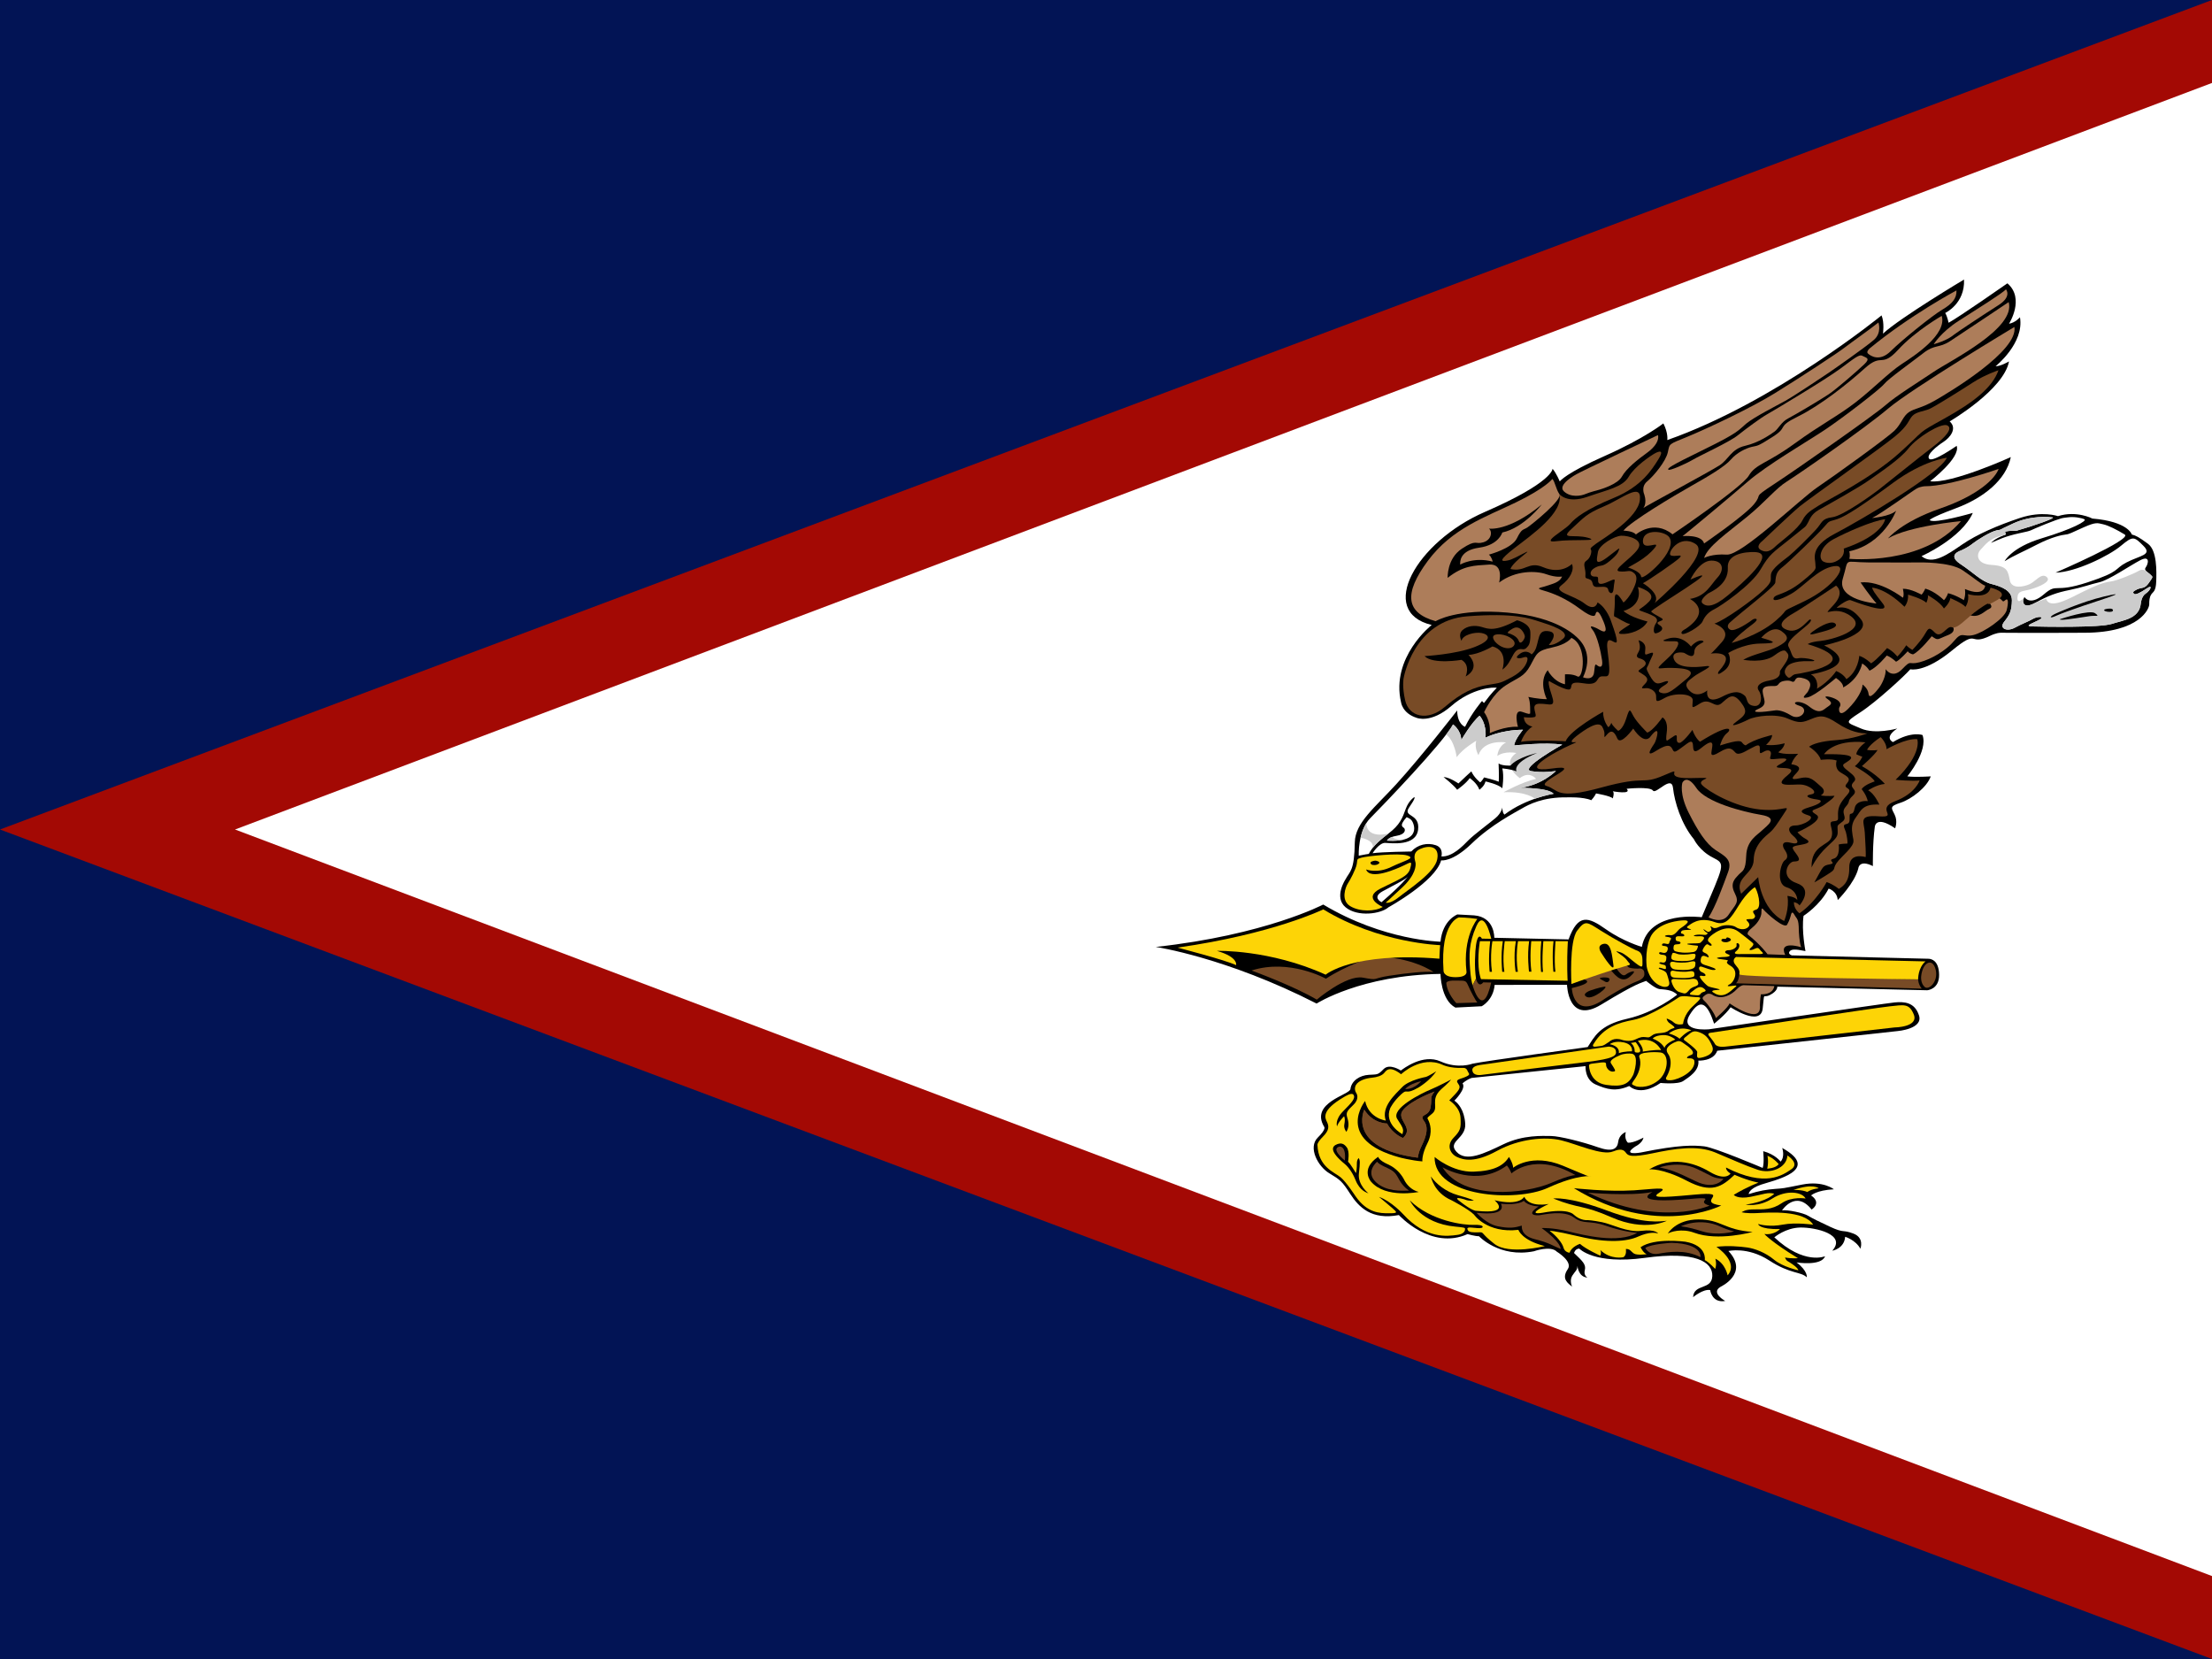 <svg width="160" height="120" viewBox="0 0 160 120" fill="none" xmlns="http://www.w3.org/2000/svg">
<rect x="0" y="0" width="160" height="120" fill="#333333" stroke="none"/>
<g clip-path="url(#clip0_354_22)">
<rect width="160" height="120" fill="#021455"/>
<path d="M0 60L160 0V120L0 60Z" fill="#A30904"/>
<path d="M17 60L160 6V114" fill="white"/>
<path d="M106.62 66.21C108.137 66.327 108.085 67.832 108.085 67.832L113.458 67.951C114.146 66.078 114.859 66.295 116.165 67.22C117.405 68.099 118.758 68.492 118.758 68.492C119.277 65.803 123.09 66.346 123.09 66.346C124.715 62.464 124.854 62.516 123.885 62.024C122.917 61.532 122.522 60.7 122.522 60.7C121.603 59.591 121.119 57.986 121.015 57.001C120.911 56.017 119.77 57.494 119.562 57.183C119.355 56.873 117.66 57.054 117.66 57.054C118.075 57.494 116.657 57.235 116.657 57.235C116.796 57.339 116.657 57.753 116.657 57.753C116.519 57.572 115.447 57.391 115.447 57.391C115.343 57.623 115.101 57.882 115.101 57.882C114.513 57.623 113.337 57.675 113.337 57.675C111.608 57.649 110.571 58.193 110.087 58.478C109.602 58.762 107.873 59.642 106.455 61.014C105.037 62.386 104.242 62.231 104.242 62.231C103.827 63.758 100.438 65.622 100.438 65.622C99.885 66.114 98.19 66.346 97.325 65.622C96.461 64.897 97.325 63.603 97.325 63.603C97.645 62.998 97.962 63.023 97.998 60.923C98.022 59.504 99.487 58.377 100.991 56.727C102.83 54.71 105.401 51.389 105.401 51.389C105.414 52.408 105.971 52.573 105.971 52.573C106.477 51.535 107.203 50.7 107.203 50.7C107.242 50.787 107.346 50.845 107.346 50.845C107.917 50.069 108.267 49.758 108.267 49.758C108.072 49.681 106.477 49.758 104.986 51.059C103.494 52.36 102.47 51.923 102.47 51.923C101.432 51.593 101.341 50.797 101.341 50.797C100.584 47.537 103.559 45.206 103.559 45.206C99.565 44.255 102.444 39.188 107.398 37.033C112.352 34.878 112.3 33.907 112.3 33.907C112.585 34.237 112.819 34.82 112.819 34.82C112.871 34.781 113.234 34.237 116.087 32.975C118.94 31.713 120.315 30.626 120.315 30.626C120.678 31.325 120.6 31.83 120.6 31.83C128.407 29.093 136.098 22.813 136.098 22.813C136.318 23.337 136.201 24.133 136.201 24.133C137.472 22.958 142.063 20.221 142.063 20.221C142.141 21.968 140.702 22.638 140.702 22.638C140.857 22.89 140.948 23.346 140.948 23.346C141.7 22.939 145.202 20.493 145.202 20.493C146.485 21.599 145.318 23.414 145.318 23.414C145.772 23.346 146.11 22.948 146.11 22.948C146.434 24.831 144.346 26.491 144.346 26.491C144.709 26.501 145.318 26.142 145.318 26.142C144.929 28.2 141.026 30.481 141.026 30.481C141.596 30.985 141.052 31.655 140.585 31.956C140.118 32.257 139.288 32.917 139.547 33.189C139.807 33.461 141.532 32.247 141.532 32.247C141.83 33.111 139.612 34.81 139.612 34.81C141.156 35.014 145.448 33.063 145.448 33.063C145.098 34.723 143.477 36.014 141.48 36.761C139.482 37.508 139.586 37.625 139.586 37.625C139.936 37.907 142.699 37.101 142.699 37.101C141.869 38.955 138.99 40.227 138.99 40.227C139.781 40.896 140.857 40.12 141.934 39.382C143.01 38.645 144.475 38.014 146.096 37.47C147.718 36.926 148.859 37.334 148.859 37.334C150.207 36.907 151.349 37.509 151.349 37.509C153.942 37.722 154.202 38.664 154.202 38.664C154.487 38.732 154.708 38.848 155.369 39.334C156.03 39.819 155.991 41.324 155.965 42.061C155.939 42.799 155.732 42.799 155.602 43.003C155.473 43.207 155.46 43.44 155.46 43.721C155.46 44.003 154.811 45.75 150.804 45.769C146.796 45.789 144.73 45.769 144.73 45.769C144.399 45.769 144.004 45.964 144.004 45.964C142.318 46.798 143.208 45.394 141.203 47.044C139.197 48.694 138.177 48.41 138.177 48.41C137.848 48.804 135.747 50.759 134.545 51.535C133.343 52.312 133.56 52.24 134.606 52.694C135.652 53.147 137.234 52.694 137.234 52.694C136.223 53.367 136.923 53.677 136.923 53.677C138.254 52.868 139.059 53.166 139.059 53.166C139.482 54.324 137.961 56.156 137.961 56.156C138.548 56.233 139.655 56.156 139.655 56.156C139.387 56.939 138.28 57.799 137.468 58.065C136.655 58.33 136.802 58.433 137.044 58.925C137.286 59.417 137.079 59.915 137.079 59.915C135.661 58.932 135.609 59.812 135.609 59.812C135.445 60.977 135.47 62.646 135.47 62.646C134.467 62.141 134.416 62.814 134.416 62.814C134.156 63.876 132.928 65.105 132.928 65.105C132.877 64.445 132.271 64.277 132.271 64.277C131.632 65.506 130.456 66.244 130.456 66.244C130.3 67.305 130.594 68.794 130.594 68.794C129.833 68.638 129.557 68.651 129.436 68.833C129.314 69.014 129.609 69.105 129.609 69.105L139.517 69.35C139.655 69.363 140.243 69.428 140.26 70.502C140.278 71.576 139.396 71.628 139.396 71.628L128.554 71.369C128.554 71.369 128.606 71.667 128.035 71.965C127.464 72.263 127.655 71.628 127.499 72.961C127.343 74.294 125.182 72.858 125.182 72.858C124.836 73.375 123.988 74.048 123.988 74.048C123.504 72.586 123.003 72.133 122.225 73.401C121.447 74.67 123.625 74.45 123.625 74.45C123.625 74.45 136.352 72.573 137.044 72.508C137.735 72.444 138.496 72.483 138.807 73.453C139.119 74.424 137.268 74.579 137.268 74.579L124.213 76.003C123.937 76.779 122.847 76.715 122.847 76.715C122.934 77.452 122.156 77.918 121.758 78.19C121.36 78.462 120.115 78.332 120.115 78.332C118.593 79.368 117.85 78.552 117.85 78.552C116.864 78.98 116.242 78.798 115.429 78.449C114.616 78.099 114.686 77.116 114.686 77.116L106.446 77.97C106.057 78.106 105.789 78.365 105.789 78.365C106.083 78.74 105.199 79.612 105.199 79.612C105.445 79.782 105.919 80.258 105.984 81.287C106.052 82.375 104.654 82.558 105.355 83.316C106.055 84.073 107.332 83.447 108.759 82.762C110.185 82.078 111.586 82.165 112.195 82.17C112.805 82.175 114.504 82.602 115.561 82.976C116.618 83.349 116.981 83.126 117.052 82.583C117.123 82.039 117.597 81.884 117.597 81.884C117.467 82.418 117.753 82.656 117.753 82.656C118.161 82.685 118.874 82.287 118.874 82.287C118.81 82.68 118.291 82.927 118.291 82.927C117.253 83.621 118.68 83.364 118.68 83.364C121.52 82.782 122.532 82.84 123.271 82.918C124.01 82.995 127.499 84.48 127.499 84.48C127.628 84.131 127.538 83.267 127.538 83.267C128.432 83.51 128.796 84.024 128.796 84.024C129.133 83.656 128.912 83.034 128.912 83.034C131.791 84.645 128.316 85.374 127.395 85.684C126.474 85.995 126.487 86.373 126.487 86.373C127.252 86.13 127.784 86.043 128.42 85.995C129.055 85.946 128.835 85.985 130.352 85.684C131.87 85.383 132.648 86.024 132.648 86.024C131.377 86.092 131.001 86.47 131.001 86.47C131.805 87.023 131.04 87.49 131.04 87.49C129.885 86.034 128.9 87.548 128.9 87.548C129.295 87.49 130.456 87.732 130.787 87.941C131.043 88.102 131.643 88.397 132.388 88.742C133.441 89.228 133.244 88.916 134.061 89.227C134.878 89.538 134.567 90.324 134.567 90.324C134.217 89.683 133.465 89.46 133.465 89.46C133.4 90.324 132.531 90.469 132.531 90.469C133.595 89.285 131.299 88.771 130.223 88.79C129.146 88.809 128.342 89.499 128.342 89.499C130.508 91.527 132.012 90.867 132.012 90.867C131.74 91.605 129.95 91.314 129.95 91.314C130.78 91.945 130.69 92.391 130.69 92.391C130.249 91.964 129.522 92.178 127.966 91.168C126.41 90.159 125.022 90.489 125.022 90.489C126.54 92.11 124.465 93.071 124.465 93.071C123.7 93.508 124.789 94.1 124.789 94.1C123.829 94.274 123.7 93.314 123.7 93.314C123.194 93.217 122.467 93.828 122.467 93.828C122.519 92.838 123.816 93.333 123.855 92.304C123.894 91.275 122.649 90.479 118.979 90.984C115.308 91.489 114.232 90.314 114.232 90.314C113.921 90.324 113.856 90.635 113.856 90.635C114.465 91.217 114.738 91.46 114.634 91.868C114.53 92.275 114.829 92.411 114.829 92.411C114.154 92.372 114.102 91.567 114.102 91.567C114.089 91.897 113.947 91.926 113.726 92.275C113.506 92.625 113.713 93.071 113.713 93.071C113.428 92.819 112.909 92.518 113.402 91.8C113.782 91.246 112.611 90.538 112.611 90.538C112.157 90.072 110.951 90.508 110.951 90.508C108.448 91.004 106.983 89.421 106.983 89.421C106.697 89.421 106.152 89.266 106.152 89.266C103.507 90.451 101.185 87.888 101.185 87.888C99.188 88.266 98.281 87.305 97.671 86.364C97.062 85.422 96.945 85.345 96.141 84.859C95.337 84.374 94.585 83.001 95.324 82.278C95.968 81.647 95.778 81.501 95.778 81.501C94.74 79.757 97.628 79.195 97.68 78.777C97.755 78.168 98.358 77.783 99.007 77.745C99.655 77.706 99.655 77.764 100.083 77.327C100.511 76.89 101.328 77.434 101.328 77.434C101.497 77.308 102.923 76.201 104.194 76.774C105.465 77.347 106.516 76.939 106.516 76.939C107.411 76.745 114.842 75.735 114.842 75.735C115.322 75.017 115.659 74.153 117.708 73.687C119.757 73.222 121.313 71.95 121.313 71.95C120.95 71.561 120.341 71.581 120.029 71.542C119.718 71.503 119.07 70.95 119.07 70.95C118.694 71.115 118.501 71.034 115.815 72.668C113.415 74.127 113.346 71.231 113.346 71.231L108.111 71.241C108.02 72.347 107.178 72.784 107.178 72.784L105.271 72.881C104.208 72.318 104.195 70.445 104.195 70.445C98.437 70.532 95.233 72.59 95.233 72.59C88.71 69.251 83.6 68.494 83.6 68.494C91.524 67.63 95.713 65.427 95.713 65.427C100.084 68.047 104.195 68.115 104.195 68.115C104.351 66.533 105.414 66.145 105.414 66.145L106.62 66.21Z" fill="black"/>
<path d="M97.198 79.359C95.542 80.33 95.841 80.86 95.986 81.159C96.133 81.463 96.15 81.754 95.7 82.207C95.251 82.66 95.294 82.817 95.294 82.817C95.363 84.427 96.503 84.768 96.978 85.163C97.377 85.494 98.052 86.53 98.052 86.53C98.899 87.746 99.798 87.759 100.464 87.759C101.13 87.759 101.07 87.703 100.732 87.403C100.414 87.121 99.746 86.575 99.746 86.575C100.637 86.885 101.484 87.817 101.484 87.817C103.167 89.658 104.718 89.416 105.401 89.325C106.084 89.234 105.963 88.84 105.963 88.84C105.927 88.774 105.262 88.723 105.262 88.723C102.738 88.484 101.977 86.827 101.977 86.827C103.499 88.322 105.885 88.626 106.62 88.599C107.354 88.571 107.311 88.781 107.156 88.82C107 88.859 106.775 88.82 106.438 88.794C106.101 88.768 106.101 88.853 106.179 88.995C106.256 89.137 106.574 89.152 106.976 89.137C107.378 89.123 107.054 89.166 108.098 89.977C109.142 90.787 111.742 90.132 111.742 90.132C110.063 89.715 109.829 88.958 109.829 88.958C107.547 89.224 106.619 87.856 106.619 87.856C106.211 87.448 104.991 86.818 104.991 86.818C103.701 86.264 103.5 85.097 103.5 85.097C103.863 85.613 104.57 86.206 105.465 86.453C106.36 86.701 106.613 86.832 106.613 86.832C106.185 86.895 105.932 86.754 105.932 86.754C105.037 86.492 105.543 86.856 105.543 86.856C106.528 87.642 106.801 87.584 106.801 87.584C109.388 87.851 108.104 86.818 108.104 86.818C109.946 87.254 110.251 86.565 110.251 86.565C110.633 87.376 112.027 87.084 112.027 87.084C110.173 87.977 111.58 87.722 111.58 87.722C113.454 87.371 113.821 87.848 113.821 87.848C114.329 88.32 114.841 88.254 114.841 88.254C114.841 88.254 115.179 88.264 115.892 88.407C116.605 88.549 117.695 89.157 118.732 89.028C119.77 88.9 119.938 89.226 119.938 89.226C119.744 89.158 119.29 89.089 118.486 89.448C117.682 89.808 116.294 89.924 114.271 89.448C112.248 88.973 112.092 89.031 112.092 89.031C112.572 89.39 113 89.895 113.091 90.244C113.182 90.593 113.532 90.613 113.532 90.613C113.674 90.166 114.284 89.972 114.284 89.972C114.683 90.341 115.749 90.826 115.749 90.826C115.866 90.584 115.749 90.414 115.749 90.414C116.528 91.157 117.435 90.933 117.435 90.933C117.681 90.759 117.604 90.341 117.604 90.341C117.915 90.331 117.967 90.526 118.187 90.671C118.408 90.817 119.108 90.72 119.108 90.72C118.849 90.613 118.667 90.215 118.667 90.215C119.692 89.507 121.909 89.817 121.909 89.817C123.511 90.098 123.31 91.147 123.31 91.147C123.634 91.302 124.062 91.787 124.062 91.787C124.198 91.419 124.075 91.045 124.075 91.045C124.808 91.394 124.963 92.249 124.963 92.249C125.813 91.278 124.153 90.186 124.153 90.186C124.957 90.084 125.845 90.157 126.384 90.234C126.922 90.312 127.693 90.594 128.322 91.118C128.952 91.642 130.08 91.885 130.08 91.885C130.045 91.668 129.444 91.302 129.308 91.225C129.172 91.147 129.114 90.958 129.114 90.958C129.665 91.055 130.047 91.006 130.047 91.006C128.109 89.822 127.622 89.259 127.622 89.259C128.349 89.351 128.751 88.9 128.751 88.9C127.22 88.934 127.168 88.536 127.168 88.536C127.356 88.589 128.05 88.759 128.965 88.579C129.879 88.4 131.15 88.584 131.15 88.584C130.488 87.521 127.927 87.701 127.11 87.745C126.293 87.788 125.975 87.682 125.975 87.682C126.105 87.618 126.241 87.483 126.883 87.478C127.525 87.473 128.154 87.526 128.88 87.026C129.607 86.526 130.603 86.691 130.603 86.691C130.361 86.213 129.211 86.044 128.2 86.691C127.188 87.338 126.271 87.132 126.271 87.132C127.871 86.905 128.338 86.342 128.338 86.342C127.853 86.225 127.586 86.381 126.626 86.569C125.666 86.756 125.407 86.426 125.407 86.426C126.462 85.799 127.196 85.546 127.196 85.546C126.297 85.359 125.467 84.975 125.467 84.975C124.534 85.853 123.807 86.348 122.018 85.41C120.228 84.472 119.294 84.582 119.294 84.582C120.868 83.65 122.485 84.051 123.661 84.757C124.836 85.462 125.174 84.886 125.174 84.886C124.802 84.653 124.854 84.452 124.854 84.452C127.707 85.908 128.943 85.002 129.574 84.575C130.205 84.148 129.289 83.579 129.289 83.579C129.229 84.504 128.061 84.925 127.145 84.614C126.229 84.304 125.381 83.909 124.063 83.359C122.744 82.809 121.093 83.094 119.554 83.417C118.015 83.741 117.816 83.585 117.678 83.463C117.539 83.34 117.462 82.964 116.675 83.288C115.888 83.611 114.055 82.751 112.914 82.479C111.773 82.207 109.904 82.356 108.288 83.243C106.672 84.129 105.876 83.909 105.392 83.689C104.908 83.469 104.605 82.861 105.124 82.317C105.643 81.773 105.686 81.625 105.643 80.842C105.6 80.059 104.83 79.593 104.83 79.593C105.539 78.861 105.712 78.7 105.47 78.383C105.228 78.065 105.608 78.072 106.015 77.891C106.421 77.71 106.239 77.684 106.144 77.444C106.049 77.205 105.816 77.244 105.816 77.244C104.874 77.283 104.355 77.024 104.355 77.024C102.794 76.306 101.346 77.703 101.346 77.703C100.459 77.024 100.257 77.464 100.101 77.632C99.945 77.8 99.634 77.917 99.219 77.956C98.841 77.991 98.271 78.138 98.073 78.491C98.073 78.491 97.898 78.775 98.116 79.085C98.116 79.085 98.359 79.45 97.918 79.892C97.477 80.333 97.321 80.44 97.457 80.858C97.594 81.275 97.555 81.595 97.386 81.867C97.386 81.867 97.185 81.634 97.237 81.348C97.289 81.061 97.289 80.896 97.224 80.741C97.224 80.741 96.79 81.168 96.712 81.474C96.712 81.474 96.53 81.003 97.159 80.372C97.788 79.741 98.075 79.427 97.898 79.183C97.769 79.003 97.308 79.294 97.198 79.359Z" fill="#FDD406"/>
<path d="M98.985 86.317C98.985 86.317 98.198 85.715 98.293 84.88C98.388 84.045 98.373 83.942 98.285 83.767C98.285 83.767 98.142 83.85 98.146 84.175C98.15 84.48 98.107 84.796 98.077 84.854C98.077 84.854 97.671 84.162 97.507 84.032C97.507 84.032 97.645 83.308 97.42 82.997C97.195 82.686 96.978 82.667 96.72 82.764C96.363 82.898 96.093 83.23 97.293 84.214C97.293 84.214 97.74 84.57 98.051 85.359C98.362 86.149 98.881 86.272 98.985 86.317ZM102.884 84.007C102.884 84.007 102.824 83.534 103.248 82.699C103.671 81.865 103.417 81.244 103.322 81.037C103.227 80.83 103.17 80.907 103.597 80.548C104.123 80.107 103.394 79.549 104.259 78.775C104.259 78.775 104.83 78.286 104.959 78.086C104.959 78.086 104.043 78.577 103.446 78.823C102.85 79.069 100.567 80.189 101.069 80.939C101.57 81.69 101.518 81.729 101.441 82.039C101.441 82.039 100.083 81.321 100.559 80.156C100.559 80.156 100.774 79.687 101.345 79.16C101.864 78.681 101.553 79.263 102.608 78.661C102.608 78.661 103.446 78.163 103.887 77.49C103.887 77.49 103.334 77.84 103.135 77.898C103.135 77.898 101.916 78.118 101.423 78.635C100.93 79.153 99.884 80.053 100.239 81.055C100.239 81.055 99.019 80.907 98.743 79.638C98.743 79.638 96.486 82.421 101.224 83.715C101.224 83.716 102.089 83.945 102.884 84.007Z" fill="black"/>
<path d="M123.724 74.704C125.494 74.436 135.748 72.886 136.68 72.792C137.7 72.688 138.091 72.552 138.427 73.374C138.807 74.306 137.026 74.319 137.026 74.319L124.801 75.705C124.201 75.774 124.067 75.545 124.067 75.545C123.961 75.35 123.757 75.09 123.616 74.92C123.616 74.92 123.455 74.744 123.724 74.704Z" fill="#FDD406"/>
<path d="M98.682 80.266C98.682 80.266 97.36 83.051 102.56 83.74C102.56 83.74 102.573 83.43 102.78 82.993C102.988 82.556 103.442 81.673 103.014 81.1C102.586 80.527 103.364 80.828 103.481 80.081C103.597 79.333 103.403 79.44 103.766 78.955C103.766 78.955 102.132 79.547 101.509 80.265C100.887 80.984 102.352 81.527 101.483 82.313C101.483 82.313 100.757 82.051 100.329 81.265C100.33 81.265 99.318 81.285 98.682 80.266Z" fill="#784B26"/>
<path d="M103.769 83.687C103.769 83.687 105.053 84.798 106.583 84.75C108.113 84.701 108.762 84.293 109.151 83.687C109.151 83.687 109.448 84.157 109.449 84.468C109.449 84.468 110.772 83.371 113.054 84.322C115.337 85.274 114.637 85.012 115.142 85.08C115.142 85.08 114.172 84.907 111.952 85.924C109.67 86.969 103.717 86.613 103.769 83.687Z" fill="black"/>
<path d="M101.639 78.771C101.639 78.771 102.217 78.858 102.794 78.208C102.794 78.208 102.015 78.353 101.639 78.771ZM97.278 83.945C97.278 83.945 96.206 83.1 96.893 82.935C96.893 82.935 97.382 82.857 97.278 83.945Z" fill="#784B26"/>
<path d="M120.639 89.225C120.639 89.225 121.21 88.206 122.857 88.206C124.504 88.206 124.699 88.963 126.774 89.108C126.774 89.108 124.282 89.81 122.546 89.166C121.638 88.83 120.821 89.11 120.639 89.225Z" fill="black"/>
<path d="M104.339 84.43C104.339 84.43 106.803 85.925 108.994 84.304C108.994 84.304 109.176 84.478 109.332 84.876C109.332 84.876 110.992 83.274 113.961 85.002C113.961 85.002 113.596 84.962 112.198 85.565C110.375 86.352 105.817 86.866 104.339 84.43Z" fill="#784B26"/>
<path d="M113.844 85.944C113.844 85.944 116.204 86.218 118.201 86.099C119.428 86.026 120.756 85.802 120.095 86.218C119.433 86.633 119.757 86.672 122.585 86.41C125.412 86.148 122.559 86.944 124.504 87.196C124.504 87.196 119.789 89.603 113.844 85.944Z" fill="black"/>
<path d="M120.042 84.44C120.042 84.44 121.43 83.935 122.714 84.537C123.997 85.138 123.803 85.187 124.659 85.275C124.659 85.275 124.062 86.129 122.649 85.439C121.235 84.75 120.861 84.617 120.042 84.44ZM121.585 88.701C121.585 88.701 122.947 88.022 124.452 88.728C124.64 88.816 125.051 88.987 125.437 89.07C125.437 89.07 124.284 89.427 123.102 89.06C122.611 88.907 122.221 88.788 121.585 88.701ZM114.854 86.265C114.854 86.265 117.889 86.546 119.536 86.218C119.536 86.218 117.63 87.138 122.415 86.711C122.415 86.711 123.478 86.594 123.349 86.76C123.219 86.925 123.141 87.051 123.66 87.206C123.66 87.206 120.107 88.798 114.854 86.265Z" fill="#784B26"/>
<path d="M99.695 83.687C99.695 83.687 99.721 83.92 100.395 84.221C101.07 84.522 101.433 85.06 101.576 85.352C101.718 85.643 102.062 86.078 102.62 86.217C102.62 86.217 100.241 86.714 99.174 85.476C99.174 85.476 98.366 84.585 99.669 83.687" fill="black"/>
<path d="M118.421 89.176C118.421 89.176 117.474 89.118 116.19 88.672C114.907 88.225 114.569 88.604 113.843 88.06C113.117 87.516 111.651 87.856 111.379 87.895C111.107 87.934 110.329 87.895 111.301 87.264C111.301 87.264 110.523 87.245 110.225 86.856C110.225 86.856 109.875 87.196 108.565 87.07C108.565 87.07 109.148 87.987 106.801 87.722C106.801 87.722 107.502 88.536 108.345 88.701C109.188 88.866 109.539 88.811 110.082 88.652C110.082 88.652 109.927 89.361 111.016 89.633C112.105 89.904 112.326 90.118 112.884 90.341C112.884 90.341 112.961 89.885 111.509 88.827C111.509 88.827 112.287 88.788 113.402 89.06C114.517 89.332 117.046 89.982 118.421 89.176ZM119.009 90.263C119.009 90.263 119.242 90.807 119.96 90.684C120.677 90.561 121.858 90.351 122.999 90.933C122.999 90.933 123.193 89.963 120.902 89.895C120.902 89.895 119.467 89.972 119.009 90.263ZM99.608 84.032C99.608 84.032 98.726 84.756 99.525 85.51C100.256 86.199 101.384 86.138 101.925 86.119C101.925 86.119 101.6 85.934 101.315 85.507C101.03 85.08 101.02 84.791 100.42 84.517C99.798 84.233 99.724 84.158 99.608 84.032ZM98.682 80.266C98.682 80.266 97.36 83.052 102.56 83.741C102.56 83.741 102.573 83.43 102.78 82.993C102.988 82.556 103.442 81.673 103.014 81.1C102.586 80.528 103.364 80.829 103.481 80.081C103.597 79.334 103.403 79.441 103.766 78.955C103.766 78.955 102.132 79.547 101.509 80.266C100.887 80.984 102.352 81.528 101.483 82.314C101.483 82.314 100.757 82.052 100.329 81.265C100.33 81.265 99.318 81.285 98.682 80.266Z" fill="#784B26"/>
<path d="M112.353 86.692C112.353 86.692 113.443 86.517 116.218 87.556C118.993 88.594 120.147 88.332 120.562 88.303C120.562 88.303 118.997 89.121 116.572 88.053C114.428 87.109 114.286 87.468 112.353 86.692Z" fill="black"/>
<path d="M129.726 86.07C129.726 86.07 130.36 86.049 130.729 86.222C130.729 86.222 130.971 86.015 131.551 85.954C131.551 85.954 131.17 85.572 129.726 86.07ZM127.829 84.534C127.829 84.534 128.464 84.504 128.655 84.2C128.655 84.2 128.335 83.793 127.846 83.599C127.846 83.598 127.945 84.032 127.829 84.534ZM106.504 77.441C106.504 77.441 106.387 77.131 107.048 77.033C107.71 76.936 116.356 75.704 116.356 75.704C116.356 75.704 116.814 75.703 116.879 76.005C116.949 76.331 116.827 76.574 114.739 76.819C112.651 77.062 107.139 77.752 107.139 77.752C107.139 77.752 106.556 77.849 106.504 77.441Z" fill="#FDD406"/>
<path d="M114.937 77.069C114.937 77.069 114.937 78.292 116.182 78.473C117.39 78.649 117.806 78.398 118.128 77.762C118.212 77.595 118.583 76.318 118.047 76.22C117.836 76.182 117.462 76.204 117.194 76.318C116.778 76.496 116.391 76.705 116.528 76.913C116.822 77.36 116.88 77.463 116.77 77.496C116.472 77.584 116.252 77.322 116.191 77.14C116.115 76.913 116.356 76.767 115.543 76.888C115.211 76.937 114.937 76.926 114.937 77.069Z" fill="#FDD406"/>
<path d="M120.117 76.129C120.753 76.203 120.705 77.548 119.944 78.156C119.124 78.811 118.343 78.577 118.343 78.577C117.929 78.403 117.981 78.461 118.301 77.975C118.604 77.516 118.746 76.898 118.577 76.468C118.524 76.33 118.673 76.219 118.884 76.173C118.884 76.173 119.46 76.053 120.117 76.129Z" fill="#FDD406"/>
<path d="M120.67 76.247C120.67 76.247 121.124 76.818 120.557 77.871C120.557 77.871 120.307 78.182 120.869 78.136C121.431 78.091 122.684 77.49 122.555 76.719C122.555 76.719 122.511 76.532 122.183 76.551C121.854 76.57 122.122 76.37 122.261 76.331C122.399 76.292 122.827 76.134 121.716 75.419C121.716 75.419 121.533 75.254 121.318 75.322C121.149 75.375 120.557 75.618 120.557 75.962C120.558 76.103 120.67 76.247 120.67 76.247Z" fill="#FDD406"/>
<path d="M121.884 75.279C121.884 75.279 122.77 75.915 122.766 76.103C122.761 76.292 122.684 76.548 122.917 76.525C123.151 76.503 124.11 76.299 123.846 75.665C123.583 75.031 123.319 74.807 122.874 74.652C122.429 74.497 122.316 74.707 121.936 74.995C121.936 74.995 121.659 75.163 121.884 75.279ZM117.09 76.176C117.09 76.176 117.237 75.704 116.441 75.529C116.441 75.529 116.778 75.251 117.453 75.4C118.123 75.547 118.051 75.989 118.046 76.046C118.046 76.046 117.522 76.027 117.09 76.176ZM118.819 76.066C118.819 76.066 119.741 75.904 120.15 75.956C120.15 75.956 119.696 74.94 118.469 75.286C118.469 75.286 118.91 75.784 118.819 76.066ZM120.397 75.813C120.397 75.813 120.397 75.503 121.179 75.192C121.179 75.192 120.799 74.835 120.271 74.869C119.666 74.907 119.545 75.127 119.545 75.127C119.545 75.127 120.202 75.356 120.397 75.813ZM120.704 74.752C120.704 74.752 121.188 74.875 121.49 75.134C121.49 75.134 121.949 74.633 122.338 74.526C122.338 74.526 121.577 74.118 120.704 74.752Z" fill="#FDD406"/>
<path d="M95.247 72.306C95.247 72.306 97.383 70.497 98.58 70.715C99.776 70.933 99.176 70.782 100.486 70.579C101.796 70.375 103.145 70.239 103.69 70.307C103.69 70.307 102.107 69.171 99.28 69.191C99.28 69.191 97.283 69.88 95.908 70.792C95.908 70.792 93.263 69.317 90.526 70.2C90.526 70.2 93.496 71.277 95.247 72.306Z" fill="#784B26"/>
<path d="M117.96 75.441L118.316 75.381C118.316 75.381 118.918 76.127 118.481 76.135C118.139 76.142 118.278 76.03 118.213 75.813C118.148 75.597 118.031 75.499 117.96 75.441ZM115.276 75.499C115.276 75.499 115.062 75.766 115.464 75.703C115.953 75.627 115.859 75.72 116.397 75.355C116.397 75.355 116.728 75.004 117.344 75.223C117.344 75.223 117.863 75.393 118.284 75.189C118.706 74.985 118.803 75 119.03 75.019C119.257 75.038 119.241 75.088 119.544 74.866C119.847 74.645 120.372 74.815 120.703 74.539C121.034 74.262 121.448 74.495 120.703 73.961C120.703 73.961 120.547 73.806 120.56 73.675C120.56 73.675 120.845 73.757 121.072 73.961C121.299 74.165 121.675 74.102 121.74 74.068C121.74 74.068 121.779 73.403 122.441 72.791C123.102 72.18 123.109 72.131 122.72 72.126C122.33 72.121 121.675 71.971 121.455 72.126C121.235 72.281 119.296 73.553 118.168 73.766C117.039 73.98 116.002 74.301 115.276 75.499ZM85.169 68.543C85.169 68.543 88.631 69.436 89.409 69.811C89.409 69.811 89.595 69.232 88.022 68.779C88.022 68.779 91.843 68.663 95.889 70.501C95.889 70.501 97.84 68.828 104.117 69.346C104.117 69.346 104.129 68.792 104.172 68.365C104.172 68.365 99.763 68.236 95.716 65.777C95.716 65.777 92.094 67.559 85.169 68.543ZM104.414 70.216C104.172 66.676 105.529 66.359 105.529 66.359C105.529 66.359 106.169 66.363 106.861 66.469C106.861 66.469 105.789 67.744 106.074 70.274C106.074 70.274 106.186 70.682 105.279 70.682C104.385 70.682 104.414 70.216 104.414 70.216Z" fill="#FDD406"/>
<path d="M105.34 72.559C105.34 72.559 104.683 71.886 104.614 71.109C104.614 71.109 104.597 70.909 105.263 70.928C105.928 70.948 106.015 70.864 106.179 71.252C106.338 71.629 106.758 72.423 106.862 72.514L105.34 72.559Z" fill="#784B26"/>
<path d="M106.763 70.792C106.703 70.329 106.68 69.933 106.69 69.446C106.734 67.473 107.061 67.648 107.191 67.894L107.866 67.906C107.866 67.906 107.373 65.68 106.794 66.981C106.225 68.258 106.267 69.09 106.336 70.1C106.376 70.681 106.452 71.043 106.517 71.261L106.763 70.792Z" fill="#FDD406"/>
<path d="M114.387 70.797C114.387 70.797 115.69 70.996 113.693 71.471C113.693 71.471 113.79 73.885 116.15 72.195C116.15 72.195 117.544 71.303 118.51 70.941C118.51 70.941 118.997 70.772 118.938 70.409C118.938 70.409 118.977 69.98 118.472 70.064C118.472 70.064 118.073 70.073 117.817 69.98C117.817 69.98 117.538 69.651 117.35 69.777C117.162 69.903 116.721 69.831 117.064 70.248C117.408 70.665 117.512 70.559 117.68 70.437C117.849 70.316 118.595 70.02 117.907 70.636C117.22 71.253 116.682 70.297 116.461 70.122L114.387 70.797ZM107.863 71.07L107.284 71.057C107.284 71.057 106.973 71.523 106.76 70.792L106.515 71.261C106.515 71.261 107.232 73.852 107.863 71.07Z" fill="#784B26"/>
<path d="M107.044 68.08C107.044 68.08 106.75 69.776 107.122 70.824L113.39 70.941C113.39 70.941 113.312 69.724 113.407 68.08H112.517C112.517 68.08 112.396 69.446 112.508 70.287L112.361 70.29C112.361 70.29 112.249 69.109 112.37 68.08H111.635C111.635 68.08 111.514 69.342 111.609 70.3H111.47C111.47 70.3 111.367 69.194 111.488 68.08H110.761C110.761 68.08 110.628 69.223 110.771 70.284L110.597 70.281C110.597 70.281 110.45 69.122 110.606 68.08H109.802C109.802 68.08 109.603 69.148 109.793 70.294H109.629C109.629 70.294 109.447 69.2 109.646 68.08H108.842C108.842 68.08 108.652 69.29 108.816 70.294H108.66C108.66 70.294 108.531 69.122 108.704 68.08H107.951C107.951 68.08 107.753 69.103 107.917 70.294H107.752C107.752 70.294 107.631 69.407 107.787 68.08L107.044 68.08ZM113.666 71.174C113.666 71.174 113.493 68.106 114.082 67.317C114.67 66.528 114.79 66.683 115.793 67.317C116.796 67.951 118.093 68.637 118.301 68.715C118.508 68.792 118.802 68.87 118.802 69.426C118.802 69.983 118.906 70.151 118.041 69.452C117.912 69.348 117.507 68.978 117.216 68.885C116.441 68.637 117.402 69.058 117.678 69.452C117.912 69.787 118.093 69.75 117.488 69.905C116.883 70.061 114.79 70.759 113.666 71.174Z" fill="#FDD406"/>
<path d="M115.86 68.977C115.86 68.977 115.406 68.404 115.984 68.273C116.561 68.141 116.606 69.18 116.703 69.806C116.801 70.432 115.977 69.173 115.86 68.977ZM115.018 71.65C115.018 71.65 114.343 71.898 114.784 72.116C115.225 72.335 116.47 71.301 116.042 71.369C115.614 71.437 115.018 71.65 115.018 71.65ZM115.932 70.704C115.932 70.704 116.528 70.646 116.412 70.903C116.295 71.16 116.081 70.997 115.99 70.94C115.899 70.884 115.478 70.738 115.932 70.704Z" fill="black"/>
<path d="M119.107 69.902C119.107 69.902 119.267 71.07 120.27 71.366C120.27 71.366 120.85 71.51 120.729 70.999C120.729 70.999 120.629 70.572 120.547 70.394C120.465 70.216 120.063 70.103 120.02 70.083C119.976 70.064 119.925 69.941 120.201 70.032C120.478 70.122 120.521 70.132 120.5 69.938C120.478 69.744 120.315 69.822 120.061 69.698C119.963 69.65 120.072 69.585 120.175 69.608C120.279 69.63 120.526 69.705 120.53 69.304C120.53 69.304 120.585 69.081 120.279 69.064C119.946 69.046 119.972 68.898 120.076 68.875C120.18 68.853 120.528 69.094 120.625 68.697C120.725 68.289 120.145 68.524 120.223 68.314C120.301 68.103 120.711 68.434 120.745 68.184C120.779 67.942 121.11 67.836 120.545 67.758C120.277 67.721 120.525 67.602 120.826 67.644C121.148 67.689 121.343 67.291 121.529 67.162C121.715 67.032 122.765 66.405 121.365 66.612C119.964 66.819 119.553 67.498 119.462 67.634C119.371 67.77 118.982 68.572 119.107 69.902Z" fill="#FDD406"/>
<path d="M122.374 70.807C122.554 70.773 122.724 70.822 122.785 70.947C123.016 71.42 122.487 71.251 122.193 71.601C121.899 71.95 121.89 71.879 121.475 71.757C121.06 71.635 120.905 71.005 120.905 71.005C120.858 70.812 121.038 70.796 121.253 70.821C121.252 70.821 121.941 70.891 122.374 70.807ZM120.857 70.556C120.857 70.556 120.886 70.698 121.124 70.717C121.361 70.736 122.052 70.796 122.463 70.663C122.463 70.663 122.614 70.634 122.546 70.366C122.546 70.366 122.541 70.193 122.171 70.263C121.801 70.333 121.266 70.263 121.088 70.224C120.91 70.185 120.765 70.228 120.857 70.556ZM120.801 69.708C120.801 69.708 120.788 70.077 121.159 70.126C121.531 70.174 121.994 70.172 122.187 70.134C122.334 70.105 122.599 70.051 122.621 69.834C122.642 69.618 122.703 69.456 122.245 69.569C121.786 69.682 121.233 69.608 121.177 69.595C121.121 69.582 120.809 69.488 120.801 69.708ZM120.969 68.964C120.969 68.964 120.879 69.132 120.891 69.294C120.904 69.456 121.172 69.511 121.657 69.517C122.141 69.524 122.573 69.453 122.603 69.291C122.634 69.129 122.75 68.942 122.37 69C121.99 69.058 121.51 69.074 121.32 68.997C121.129 68.919 121.001 68.892 120.969 68.964Z" fill="#FDD406"/>
<path d="M138.744 70.84C138.744 70.84 138.737 71.178 139.003 71.51L125.564 71.124C125.564 71.124 125.761 71.003 125.811 70.48L138.744 70.84Z" fill="#784B26"/>
<path d="M121.075 68.408C121.075 68.408 120.958 68.747 121.2 68.815C121.442 68.883 121.857 68.958 122.406 68.871C122.406 68.871 122.683 68.89 122.778 68.596C122.873 68.301 122.864 68.466 122.082 68.311C122.082 68.311 121.836 68.239 122.549 68.236C122.549 68.236 122.947 68.249 123.007 68.181C123.068 68.113 123.595 67.696 122.912 67.722C122.229 67.748 122.567 67.602 122.912 67.602C123.258 67.602 123.366 67.673 123.479 67.563C123.591 67.453 123.487 67.528 123.301 67.34C123.115 67.152 123.245 67.207 123.379 67.311C123.513 67.414 123.595 67.447 123.746 67.314C123.898 67.181 123.63 66.987 123.746 67.01C123.863 67.032 123.92 67.254 124.36 67.04C124.801 66.827 125.398 66.938 125.56 67.06C125.722 67.181 126.182 67.336 126.461 67.05C126.74 66.763 126.13 66.531 126.39 66.492C126.649 66.453 126.831 66.545 126.935 66.336C127.039 66.128 126.533 65.929 127.019 65.798C127.505 65.667 127.097 64.303 126.928 64.177C126.928 64.177 126.384 64.497 125.787 65.463C125.19 66.429 124.84 66.992 124.029 66.696C122.86 66.269 122.263 66.883 122.082 66.993C121.801 67.165 122.668 67.249 122.162 67.258C121.656 67.268 121.656 67.312 121.605 67.39C121.553 67.467 121.598 67.535 121.689 67.54C121.78 67.545 121.974 67.739 121.663 67.729C121.352 67.719 121.131 67.671 121.223 68.002C121.223 68.002 121.228 68.074 121.41 68.093C121.591 68.113 121.656 68.302 121.319 68.302C121.103 68.302 121.081 68.386 121.075 68.408ZM122.318 71.777C122.318 71.777 122.078 71.947 122.409 71.967C122.739 71.986 122.914 72.049 123.018 71.872C123.122 71.695 123.569 71.768 123.271 71.52C122.973 71.273 122.772 71.413 122.318 71.777Z" fill="#FDD406"/>
<path d="M123.704 67.734C123.704 67.734 124.823 66.681 125.758 67.395C126.693 68.108 126.784 68.215 126.797 68.23C126.81 68.244 126.907 68.322 126.654 68.545C126.401 68.768 126.647 68.763 126.926 68.627C127.205 68.492 127.224 68.618 127.361 68.768C127.497 68.919 127.679 69.006 127.247 69.011C126.816 69.016 125.889 69.011 125.889 69.011C125.889 69.011 125.26 69.064 125.577 68.807C125.895 68.55 125.85 68.244 125.688 68.225C125.526 68.205 125.675 68.38 125.577 68.501C125.48 68.623 125.26 68.734 125.039 68.73C124.819 68.725 124.624 68.889 124.974 69.016C125.325 69.142 124.935 69.225 124.754 69.22C124.573 69.215 123.697 69.288 124.586 69.394C125.474 69.501 124.505 69.476 125.156 69.847C125.876 70.258 125.357 71.132 125.085 71.21C125.085 71.21 124.787 71.372 125.163 71.327C125.539 71.282 125.746 71.229 125.48 71.433C125.215 71.637 124.683 72.316 123.944 71.797C123.944 71.797 123.607 71.637 124.21 71.608C124.813 71.579 123.717 71.45 123.535 71.327C123.354 71.205 122.66 70.496 123.094 70.584C123.529 70.671 123.373 70.418 123.114 70.326C122.854 70.234 122.802 69.836 123.094 69.924C123.386 70.011 123.73 70.174 123.963 70.163C124.197 70.152 124.132 70.055 123.633 69.899C123.133 69.744 122.926 69.72 123.042 69.297C123.159 68.875 123.704 69.463 123.574 69.147C123.445 68.832 122.971 68.987 123.224 68.569C123.477 68.152 123.535 68.332 123.652 68.385C123.769 68.439 123.956 68.399 123.626 68.152C123.418 67.996 123.645 67.786 123.704 67.734Z" fill="#FDD406"/>
<path d="M124.51 68.026C124.51 68.026 124.503 67.885 124.704 67.909C124.905 67.934 124.853 67.837 124.911 67.807C124.97 67.778 125.473 67.957 125.002 68.128C124.828 68.191 124.555 68.146 124.51 68.026Z" fill="black"/>
<path d="M125.581 69.219C125.581 69.219 125.203 69.412 125.546 69.809C125.837 70.147 125.836 70.254 125.812 70.479C125.787 70.704 138.744 70.84 138.744 70.84C138.744 70.84 138.722 70.008 139.276 69.54C139.276 69.54 132.195 69.375 125.581 69.219Z" fill="#FDD406"/>
<path d="M138.964 70.612C138.964 70.612 139.016 69.91 139.405 69.678C139.619 69.549 139.901 69.624 140.024 70.19C140.199 70.995 139.517 71.68 139.2 71.374C138.899 71.083 138.964 70.612 138.964 70.612Z" fill="#784B26"/>
<path d="M124.116 73.64C124.116 73.64 124.979 72.907 125.108 72.577C125.108 72.577 127.443 74.231 127.3 72.712C127.3 72.712 127.307 72.305 127.371 71.917C127.371 71.917 128.215 72 128.344 71.326L126.165 71.262C126.165 71.262 125.938 71.213 125.601 71.577C125.264 71.941 124.57 72.34 123.921 71.992C123.921 71.992 123.65 71.757 123.374 71.956C123.098 72.155 123.085 72.213 123.312 72.427C123.539 72.64 124.025 73.296 124.116 73.64ZM129.129 69.073L127.851 69.025C127.851 69.025 127.384 68.369 126.477 67.641C126.477 67.641 126.211 67.525 126.723 67.117C127.235 66.709 127.384 66.273 127.404 66.074C127.423 65.875 127.372 65.564 127.566 65.802C127.76 66.04 129.083 67.234 129.271 66.879C129.459 66.525 129.492 66.36 129.524 66.253C129.557 66.147 129.602 65.817 129.79 66.161C129.978 66.506 130.107 66.418 130.114 67.311C130.114 67.311 130.147 68.195 130.283 68.515C130.283 68.515 128.61 67.979 129.129 69.073ZM123.584 66.355C123.584 66.355 124.557 66.899 125.037 66.161C125.517 65.423 125.841 65.307 125.478 64.598C125.115 63.89 125.488 63.56 125.762 63.269C126.036 62.977 126.269 63.026 126.308 61.9C126.347 60.774 127.125 60.395 127.475 60.046C127.825 59.696 128.707 59.163 127.371 58.939C126.036 58.716 123.39 58.027 122.703 56.998C122.015 55.969 121.704 56.581 121.691 56.62C121.678 56.658 121.458 57.415 122.145 58.784C122.832 60.153 123.416 61.033 124.077 61.476C124.739 61.919 125.335 62.162 124.998 63.075C124.661 63.987 124.077 65.618 123.584 66.355Z" fill="#AD7D5A"/>
<path d="M127.175 63.445C127.175 63.445 127.344 65.784 129.056 66.619C129.056 66.619 129.445 65.707 129.289 64.804C129.289 64.804 129.847 64.853 130.002 65.105C130.002 65.105 130.028 64.426 129.224 64.178C128.42 63.93 128.809 62.406 129.094 62.232C129.38 62.057 129.289 61.753 129.094 61.478C128.9 61.203 128.848 60.786 129.522 60.96C130.197 61.135 130.093 60.776 129.691 60.446C129.289 60.116 129.302 59.708 129.873 59.708C130.443 59.708 131.39 59.155 130.819 58.98C130.249 58.806 130.067 58.621 130.845 58.398C131.623 58.174 131.999 57.893 131.416 57.825C130.832 57.757 130.443 57.553 131.014 57.456C131.584 57.359 130.91 56.777 130.248 56.748C129.587 56.719 128.161 56.99 129.289 56.088C130.417 55.185 127.668 55.845 128.796 55.253C129.924 54.661 128.42 54.923 128.212 54.913C128.005 54.904 128.007 54.913 128.084 54.612C128.161 54.311 127.927 54.175 127.603 54.36C127.279 54.544 127.279 54.544 127.292 54.127C127.304 53.71 126.902 54.02 126.656 54.127C126.41 54.234 125.787 54.7 125.541 54.447C125.294 54.195 125.152 53.933 124.386 54.399C123.621 54.865 123.803 54.447 123.816 54.243C123.829 54.04 124.114 53.234 123.064 54.098C122.013 54.962 122.869 53.166 122.039 53.778C121.209 54.389 121.119 54.496 120.989 54.224C120.859 53.952 120.702 53.729 119.788 54.311C118.875 54.894 119.549 53.962 119.679 53.758C119.808 53.554 120.198 52.234 119.394 53.263C119.394 53.263 119.004 53.981 118.135 52.7C118.135 52.7 117.215 53.973 116.981 53.409C116.748 52.846 116.514 52.788 116.216 53.156C115.918 53.525 116.138 53.137 116.009 52.826C115.879 52.516 115.801 51.943 114.271 53.059C112.741 54.175 114.803 53.36 113.635 53.865C112.468 54.37 109.654 55.962 112.235 55.593C114.816 55.224 110.977 56.602 111.872 56.855C112.767 57.107 112.481 57.883 115.84 56.961C119.199 56.039 118.654 56.816 120.366 56.078C122.078 55.34 119.977 56.331 122.273 56.282C124.568 56.233 122.662 56.292 123.103 56.767C123.544 57.243 125.489 58.369 127.304 58.553C129.12 58.738 129.561 58.058 129.042 58.844C128.523 59.63 128.342 59.931 128.031 60.203C127.72 60.475 126.863 61.096 126.851 62.184C126.838 63.271 125.424 63.446 125.943 64.649C125.943 64.649 126.747 63.872 127.175 63.445Z" fill="#784B26"/>
<path d="M130.163 66.061C130.163 66.061 129.748 65.77 129.756 65.253C129.756 65.253 130.05 65.304 130.163 65.492C130.163 65.492 131.209 64.308 129.959 63.881C128.71 63.454 129.333 62.321 129.756 62.315C130.18 62.308 130.254 62.192 129.897 61.719C129.54 61.247 129.566 61.228 130.275 61.105C130.984 60.982 130.888 60.833 130.573 60.658C130.258 60.484 130.016 60.199 130.016 60.199C130.016 60.199 132.021 59.325 131.373 58.924C130.724 58.523 131.373 58.627 131.952 58.212C132.531 57.798 132.609 57.721 132.696 57.559C132.696 57.559 132.123 57.617 131.7 57.533C131.7 57.533 132.201 57.287 131.7 56.879C131.2 56.471 130.992 56.102 130.197 56.29C129.401 56.478 129.661 56.212 129.972 55.882C130.283 55.552 130.136 55.365 129.575 55.281C129.575 55.281 129.644 54.944 130.067 54.523C130.067 54.523 128.987 54.601 128.624 54.413C128.624 54.413 129.056 54.116 129.09 53.76C129.09 53.76 128.494 53.954 127.742 53.883C127.742 53.883 128.183 53.501 128.183 53.164C128.183 53.164 126.877 53.456 126.272 53.915C126.272 53.915 126.142 53.889 126.039 53.747C125.935 53.605 125.857 53.462 124.413 53.922C124.413 53.922 124.577 53.281 124.923 53.022C125.269 52.763 125.217 52.245 122.969 53.65C122.969 53.65 122.667 53.468 122.416 52.795C122.416 52.795 121.932 53.481 121.56 53.714C121.56 53.714 121.249 53.845 121.288 53.408C121.327 52.97 121.067 53.282 120.834 53.408C120.6 53.533 120.445 53.844 120.561 52.961C120.678 52.077 120.25 51.893 120.25 51.893C120.25 51.893 119.55 52.883 119.148 52.99C119.148 52.99 118.409 52.271 118.149 51.796C117.89 51.32 117.89 51.145 117.631 51.97C117.371 52.795 117.047 52.863 117.047 52.863C117.047 52.863 116.606 52.485 116.554 52.281C116.554 52.281 116.476 52.504 116.334 52.601C116.334 52.601 115.945 52.145 115.958 51.485C115.958 51.485 113.546 52.815 113.247 53.62C113.247 53.62 110.965 53.485 110.018 53.659C110.018 53.659 110.251 52.922 110.848 52.553C110.848 52.553 110.252 52.485 110.226 51.874C110.226 51.874 110.706 51.941 111.004 51.864C111.302 51.786 110.589 50.922 111.341 50.903C112.093 50.883 112.573 51.262 112.236 50.262C111.899 49.263 112.054 49.263 112.054 49.263C112.054 49.263 113.364 50.039 113.572 49.845C113.779 49.651 113.403 49.233 114.57 49.428C115.737 49.622 115.413 48.952 115.867 48.923C116.321 48.894 116.567 49.214 116.282 47.098C115.997 44.982 117.696 48.147 116.541 44.953C116.541 44.953 116.249 43.987 115.556 43.575C115.556 43.575 115.4 44.274 114.616 43.657C113.831 43.041 112.288 42.822 112.936 42.337C113.584 41.852 113.889 41.202 113.701 40.794C113.701 40.794 112.937 41.593 111.607 41.022C110.556 40.571 110.336 41.401 109.259 41.158C109.259 41.158 109.279 40.881 110.187 40.168C111.095 39.454 109.662 40.406 109.097 40.532C108.533 40.658 108.371 40.556 109.564 39.634C110.758 38.712 113.118 37.081 112.794 35.742C112.794 35.742 113.351 36.45 114.817 35.936C116.282 35.421 117.371 35.237 117.812 34.48C118.253 33.723 119.408 32.956 119.706 32.791C120.004 32.626 120.406 32.509 119.952 33.228C119.498 33.946 118.759 35.179 116.736 36.013C114.713 36.848 113.935 37.46 113.572 37.896C113.209 38.333 111.367 39.314 112.56 39.148C113.753 38.983 115.828 39.178 114.856 38.896C113.883 38.615 112.781 39.071 113.676 38.255C114.57 37.44 114.726 37.168 116.023 36.625C117.32 36.081 118.759 34.839 118.617 36.159C118.474 37.479 116.062 38.886 115.465 39.313C114.869 39.74 115.089 39.672 115.102 39.847C115.115 40.022 115.011 40.381 114.765 40.546C114.519 40.711 114.596 40.895 114.661 41.264C114.726 41.633 114.596 41.779 114.778 41.837C114.96 41.895 115.141 41.924 115.193 42.186C115.245 42.448 115.381 42.482 115.731 42.453C116.081 42.424 116.302 42.458 116.328 42.662C116.354 42.866 116.684 43.142 116.723 42.521C116.762 41.9 116.989 41.779 116.354 42.065C115.718 42.351 115.582 42.249 115.595 41.953C115.608 41.657 115.537 41.725 115.271 41.701C115.005 41.676 114.914 41.303 115.388 41.055C115.861 40.808 115.854 41.06 116.445 40.57C117.035 40.08 117.035 39.944 117.126 39.716C117.216 39.488 116.283 40.381 115.835 40.585C115.388 40.788 115.504 40.444 115.582 39.934C115.66 39.424 116.775 38.76 117.288 38.75C117.8 38.74 118.954 39.041 118.455 39.74C117.956 40.439 116.542 41.269 117.152 41.332C117.761 41.395 117.858 41.157 118.209 41.468C118.559 41.778 118.235 42.409 118.072 42.744C117.91 43.079 117.573 43.502 117.424 43.579C117.424 43.579 116.782 42.434 116.802 43.341C116.821 44.249 116.665 44.574 116.802 44.608C116.938 44.642 117.651 45.117 117.878 45.127C118.105 45.137 116.646 45.812 117.256 45.855C117.865 45.899 118.831 45.589 119.168 44.957C119.168 44.957 117.93 44.656 117.431 44.191C117.431 44.191 118.877 43.851 118.475 42.458C118.475 42.458 119.914 42.851 119.292 43.502C118.669 44.152 118.293 44.055 118.831 44.239C119.37 44.423 119.636 44.579 119.636 44.579C119.636 44.579 120.004 44.763 119.79 45.064C119.577 45.365 119.571 45.821 119.752 45.812C119.934 45.802 120.543 45.52 120.031 45.21C119.519 44.899 120.615 44.953 120.148 44.691C119.681 44.428 119.558 44.365 119.435 44.239C119.311 44.113 125.296 40.604 122.275 41.919C122.275 41.919 122.904 40.556 123.785 40.55C124.667 40.545 124.732 41.244 124.233 41.773C123.734 42.303 123.409 43.128 122.236 43.322C122.236 43.322 123.913 44.144 121.931 45.486C121.931 45.486 121.501 45.69 121.656 45.839C121.812 45.988 122.988 45.321 123.152 44.946C123.316 44.571 123.567 44.279 124.017 44.059C124.466 43.84 126.68 42.332 127.345 41.193C128.011 40.054 128.193 40.015 129.49 38.973C130.786 37.931 130.562 38.138 130.726 37.886C130.89 37.634 130.959 37.219 131.556 36.883C132.153 36.547 134.47 35.259 135.196 34.734C135.922 34.21 137.409 33.246 138.049 32.431C138.689 31.616 140.412 30.574 140.842 30.768C141.272 30.961 140.798 31.57 139.787 32.34C138.775 33.11 136.268 35.136 135.862 35.446C135.455 35.757 133.328 37.31 132.533 37.413C131.738 37.517 131.824 37.795 131.348 38.313C130.873 38.831 129.775 39.918 129.403 40.216C129.031 40.513 128.149 41.121 128.098 41.549C128.046 41.976 128.253 42.027 127.544 42.694C126.835 43.361 124.761 44.868 124.008 45.108C124.008 45.108 125.34 45.548 124.544 46.447C123.749 47.347 123.801 47.217 123.74 47.276C123.74 47.276 125.762 46.978 124.328 48.55C124.328 48.55 124.051 49.003 124.691 48.531C125.375 48.026 125.08 47.334 125.002 47.236C125.002 47.236 126.074 46.57 127.311 46.551C128.547 46.531 128.504 46.447 127.397 46.13C127.397 46.13 128.184 45.172 128.85 45.645C129.516 46.117 129.3 46.389 128.599 46.764C127.899 47.139 126.861 47.295 126.092 47.722C126.092 47.722 127.553 48.007 128.34 47.411C129.127 46.816 129.161 47.114 129.265 47.217C129.369 47.321 129.455 47.514 129.109 48.013C128.763 48.511 128.729 48.537 128.746 48.647C128.763 48.757 128.72 49.1 128.011 49.217C127.302 49.333 126.982 49.631 127.224 49.967C127.466 50.304 127.475 51.139 126.87 51.061C126.265 50.983 126.429 50.505 126.196 50.317C125.962 50.129 125.634 49.838 124.579 50.388C123.524 50.938 123.437 50.284 123.489 49.941C123.489 49.941 122.806 50.537 122.235 49.987C121.665 49.437 122.184 49.223 122.512 48.945C122.841 48.667 124.181 48.084 123.377 48.188C122.573 48.291 121.371 48.343 121.094 47.722C120.818 47.101 121.691 47.172 121.829 47.23C121.968 47.288 122.538 47.748 122.555 47.146C122.573 46.544 123.463 46.479 123.16 46.356C122.858 46.233 122.434 46.615 122.313 46.764C122.313 46.764 121.691 45.897 120.688 46.182C119.685 46.467 121.008 46.35 121.276 46.395C121.544 46.441 121.388 46.939 120.489 47.748C119.59 48.557 119.996 48.311 120.662 48.311C121.328 48.311 122.962 48.317 122.011 49.094C121.059 49.87 120.679 50.259 120.186 50.123C119.693 49.987 120.247 49.663 120.463 49.527C120.679 49.391 120.809 49.152 120.342 49.327C119.875 49.502 119.711 49.534 119.339 48.874C118.967 48.214 119.123 48.408 119.278 47.974C119.434 47.541 119.797 47.081 119.365 47.243C118.933 47.405 118.976 47.417 119.01 46.919C119.045 46.421 118.517 46.311 118.517 46.311C118.517 46.311 118.725 46.809 118.535 47.126C118.345 47.443 118.336 47.553 118.647 47.638C118.958 47.722 119.252 47.987 118.829 48.278C118.405 48.569 118.457 48.531 118.725 48.705C118.993 48.88 119.382 49.081 118.967 49.488C118.552 49.896 118.898 49.773 119.105 49.773C119.313 49.773 119.782 49.948 119.79 50.349C119.797 50.75 119.762 50.847 120.437 50.472C121.111 50.096 122.46 50.142 122.442 50.666C122.425 51.19 122.269 51.32 122.987 50.873C123.705 50.427 124.025 51.294 124.518 50.873C125.011 50.453 125.322 50.045 125.892 50.763C126.463 51.482 126.285 51.699 125.59 52.206C124.894 52.714 125.927 52.323 126.454 52.051C126.982 51.779 128.46 51.598 129.307 51.973C130.155 52.349 130.397 52.264 131.019 52.006C131.642 51.747 131.962 51.688 132.904 52.316C133.846 52.944 134.581 53.06 135.074 53.047C135.074 53.047 134.028 53.455 132.852 53.533C131.676 53.611 131.088 53.83 130.855 54.012C130.855 54.012 131.562 54.439 131.702 54.963C131.702 54.963 132.472 54.859 132.852 55.014C132.852 55.014 132.654 55.571 133.129 55.869C133.605 56.166 133.933 56.276 133.579 56.684C133.224 57.092 134.124 56.917 133.613 57.493C133.103 58.069 132.965 58.36 132.948 58.826C132.93 59.292 133.06 59.363 132.602 59.408C132.143 59.453 132.68 59.965 132.472 60.573C132.265 61.181 130.985 61.117 131.037 62.747C131.037 62.747 131.391 61.951 132.152 61.252C132.913 60.553 132.939 60.489 132.922 60.068C132.904 59.647 132.87 59.745 133.276 59.427C133.683 59.11 133.095 58.813 133.501 58.36C133.907 57.907 133.553 57.997 134.028 57.538C134.504 57.078 133.613 57.02 134.098 56.548C134.582 56.075 132.93 55.538 133.406 55.234C133.881 54.93 134.703 54.509 131.936 54.555C131.936 54.555 132.602 53.455 134.936 53.694C134.936 53.694 134.322 54.127 134.271 54.555C134.271 54.555 134.539 54.691 134.703 54.729C134.703 54.729 134.613 55.042 134.167 55.422C134.167 55.422 135.403 56.114 135.602 56.522C135.602 56.522 134.85 56.755 134.66 57.085C134.66 57.085 134.988 57.46 135.101 57.945C135.101 57.945 134.262 57.842 134.15 58.469C134.037 59.097 133.787 58.67 133.787 59.039C133.787 59.407 133.813 59.556 133.519 59.615C133.225 59.673 133.467 59.983 133.519 60.191C133.571 60.398 133.666 60.87 133.623 61.019C133.623 61.019 133.199 61.025 133 61.084C133 61.084 133.13 61.983 132.628 62.112C132.127 62.242 132.896 62.423 132.36 62.52C131.824 62.617 131.894 62.65 131.236 63.827C131.236 63.827 131.798 63.51 132.378 63.129C132.957 62.747 132.334 62.863 133.294 61.919C134.254 60.974 134.081 60.902 134.003 60.424C133.925 59.945 133.908 59.556 134.254 59.104C134.6 58.651 134.712 58.133 135.94 58.198C135.94 58.198 135.576 57.381 135.127 57.168C135.127 57.168 135.715 56.761 136.337 56.703C136.337 56.703 135.793 56.05 134.677 55.415C134.677 55.415 135.594 54.626 135.81 54.251C135.81 54.251 135.386 54.315 135.049 54.238C135.049 54.238 135.208 53.86 136.035 53.319C136.035 53.319 136.476 53.746 136.458 54.192C136.458 54.192 137.876 53.377 138.68 53.468C138.68 53.468 139.087 54.49 137.115 56.406C137.115 56.406 138.335 56.522 138.853 56.451C138.853 56.451 138.559 57.396 137.081 57.952C135.602 58.508 137.401 59.159 135.888 59.046C134.375 58.933 134.842 59.453 134.885 60.224C134.928 60.993 134.98 61.783 134.945 61.996C134.945 61.996 133.735 61.602 133.761 62.773C133.787 63.944 133.138 64.19 133.009 64.3C133.009 64.3 132.657 63.986 132.127 63.802C132.126 63.803 131.375 65.229 130.163 66.061Z" fill="#784B26"/>
<path d="M128.431 51.379C128.431 51.379 128.846 51.311 129.546 51.748C130.247 52.184 130.934 51.282 130.156 51.049C129.378 50.816 130.169 50.544 130.869 51.107C131.569 51.67 131.842 51.389 132.101 51.195C132.361 51.001 132.672 50.894 132.192 50.564C131.712 50.234 132.516 50.389 132.879 50.622C133.243 50.855 133.1 51.098 133.048 51.166C132.996 51.234 132.957 51.991 133.671 51.282C134.384 50.574 134.734 49.865 134.721 49.516C134.721 49.516 135.11 49.758 135.162 50.205C135.214 50.651 135.758 49.962 135.94 49.719C136.122 49.477 136.433 48.864 136.394 48.404C136.394 48.404 136.874 49.146 137.587 48.404C138.301 47.661 137.989 48.127 138.845 47.904C139.701 47.681 140.778 47.05 141.361 46.342C141.945 45.633 141.984 46.109 142.736 45.934C143.488 45.759 145.006 44.711 145.148 44.138C145.291 43.565 145.265 43.216 145.044 43.41C144.824 43.604 144.915 43.449 144.59 43.245C144.266 43.041 143.786 43.507 143.786 43.507C143.786 43.507 144.266 43.876 143.903 44.031C143.54 44.186 143.19 44.701 142.502 44.507C141.815 44.312 141.102 45.137 141.102 45.137C141.102 45.137 141.698 45.632 140.894 45.943C140.09 46.254 140.22 46.36 139.727 46.021C139.727 46.021 138.871 47.108 138.378 47.331C138.378 47.331 138.145 47.312 137.989 47.108C137.989 47.108 137.432 47.739 137.146 47.865C137.146 47.865 136.796 47.525 136.472 47.419C136.472 47.419 135.798 48.253 135.227 48.516C135.227 48.516 135.058 48.205 134.695 47.991C134.695 47.991 134.516 49.083 133.32 49.729C133.32 49.729 133.398 49.438 132.802 49.04C132.802 49.04 131.323 50.321 130.74 50.447C130.156 50.573 130.701 50.175 130.779 50.01C130.856 49.845 131.22 49.302 130.506 49.078C129.793 48.855 129.91 49.234 129.754 49.302C129.598 49.37 129.585 49.176 129.106 49.244C128.626 49.311 128.704 49.525 128.496 49.603C128.289 49.681 127.459 49.467 127.498 50.02C127.537 50.573 127.926 50.952 127.199 51.272C126.473 51.593 127.471 51.525 128.431 51.379Z" fill="#AD7D5A"/>
<path d="M131.427 49.817C131.427 49.817 131.596 49.118 130.986 48.779C130.986 48.779 134.903 48.177 131.946 46.682C131.946 46.682 135.46 45.954 134.63 44.828C133.8 43.702 132.993 43.955 132.872 43.974C132.75 43.993 133.619 43.324 133.852 43.411C134.086 43.498 136.913 44.586 136.187 43.654C135.46 42.722 135.525 42.78 135.409 42.508C135.409 42.508 136.342 42.508 137.756 43.887C137.756 43.887 138.054 43.576 138.015 43.013C138.015 43.013 139.027 43.295 139.338 43.596C139.338 43.596 139.507 43.246 139.442 43.052C139.442 43.052 140.311 43.518 140.609 44.013C140.609 44.013 141.011 43.663 141.076 43.265C141.076 43.265 141.945 43.625 142.165 43.896C142.165 43.896 142.451 43.518 142.347 42.974C142.347 42.974 143.786 43.401 143.981 42.508C143.981 42.508 145.429 42.822 144.488 43.386C143.278 44.111 144.366 43.207 143.125 44.071C142.163 44.741 141.625 45.527 141.162 45.365C140.822 45.247 140.414 46.236 139.947 45.75C139.48 45.265 139.48 45.488 139.156 45.993C138.832 46.498 138.326 47.012 138.326 47.012C138.326 47.012 138.074 46.867 137.882 46.673C137.882 46.673 137.6 47.139 137.237 47.488C137.237 47.488 136.951 47.109 136.497 46.876C136.497 46.876 135.784 47.702 135.343 47.983C135.343 47.983 134.928 47.575 134.487 47.439C134.487 47.439 134.422 48.555 133.554 49.128C133.554 49.128 133.372 48.759 132.814 48.536C132.815 48.536 132.374 49.242 131.427 49.817Z" fill="#784B26"/>
<path d="M129.368 48.108C129.368 48.108 128.892 48.473 129.199 48.865C129.506 49.256 129.523 48.797 129.913 48.758C130.302 48.719 135.1 47.894 130.756 46.593C130.756 46.593 130.937 46.428 131.689 46.361C132.441 46.293 135.165 45.555 133.894 44.584C132.623 43.614 131.566 44.914 132.636 43.749C133.492 42.818 132.805 42.361 132.805 42.361C132.805 42.361 130.276 44.05 129.718 44.361C129.161 44.671 128.356 45.264 129.303 45.574C130.25 45.885 130.898 44.545 130.989 44.846C131.08 45.147 129.082 46.254 129.368 46.768C129.653 47.282 129.588 47.71 130.081 47.612C130.574 47.515 131.91 47.865 130.82 47.826C129.731 47.787 129.368 48.108 129.368 48.108Z" fill="#784B26"/>
<path d="M131.105 45.691C131.105 45.691 130.664 46.001 131.248 45.846C131.831 45.691 132.998 45.438 132.778 45.138C132.557 44.837 131.779 45.197 131.105 45.691Z" fill="black"/>
<path d="M138.808 40.683C138.808 40.683 141.039 40.625 141.959 41.246C142.88 41.868 143.321 42.275 143.593 42.363C143.593 42.363 143.554 43.207 142.128 42.605C142.128 42.605 142.206 43.013 142.05 43.411C142.05 43.411 141.518 43.062 140.909 42.906C140.909 42.906 140.805 43.227 140.61 43.411C140.61 43.411 139.975 42.77 139.262 42.576C139.262 42.576 139.119 42.897 138.99 43.013C138.99 43.013 138.224 42.576 137.641 42.586C137.641 42.586 137.758 43.052 137.641 43.236C137.641 43.236 136.02 41.965 134.58 42.13C134.58 42.13 135.28 43.149 135.734 43.654C135.734 43.654 132.816 43.421 133.296 41.849C133.776 40.276 133.257 40.671 135.164 40.682C137.07 40.693 138.808 40.683 138.808 40.683Z" fill="#AD7D5A"/>
<path d="M125.127 45.028C125.127 45.028 124.79 45.302 125.127 45.535C125.464 45.768 126.619 44.934 126.774 44.817C126.93 44.701 127.345 44.72 126.774 45.147C126.204 45.574 125.62 46.04 125.257 46.506C125.257 46.506 127.189 45.982 128.447 44.895C129.705 43.808 128.389 44.512 130.535 43.478C132.681 42.444 133.803 40.779 132.649 40.954C131.495 41.129 130.457 42.449 129.562 42.954C128.668 43.459 128.162 43.526 128.304 43.235C128.447 42.944 129.108 43.06 130.34 42.07C131.572 41.08 131.3 41.148 131.313 40.799C131.326 40.449 130.846 39.586 132.701 38.615C134.555 37.644 140.326 34.266 140.819 33.111C140.819 33.111 139.133 33.296 136.915 34.936C134.698 36.576 133.51 37.343 132.898 37.547C132.285 37.751 132.363 37.615 131.961 38.091C131.559 38.566 129.367 40.683 128.965 40.993C128.563 41.304 128.447 41.508 128.412 42.141C128.397 42.429 125.892 44.316 125.127 45.028Z" fill="#784B26"/>
<path d="M132.751 40.629C132.751 40.629 132.323 40.827 131.908 40.629C131.493 40.43 131.623 39.537 132.621 39.003C133.62 38.469 135.436 37.673 136.356 37.556C136.356 37.556 136.227 38.712 133.361 39.682C133.361 39.682 133.542 40.284 132.751 40.629Z" fill="#784B26"/>
<path d="M133.764 39.877C133.764 39.877 133.848 40.162 133.764 40.421C133.764 40.421 139.095 40.936 141.844 37.694C141.844 37.694 138.07 38.043 136.566 38.946C136.566 38.946 137.513 37.761 140.34 36.781C143.167 35.801 144.321 34.587 144.568 33.918C144.568 33.918 140.992 35.17 139.289 35.17C139.289 35.17 138.952 35.16 138.628 35.344C138.304 35.529 136.021 37.189 135.412 37.47C135.412 37.47 136.696 37.363 137.15 36.946C137.149 36.946 136.257 39.346 133.764 39.877Z" fill="#AD7D5A"/>
<path d="M123.559 42.923C123.559 42.923 122.871 43.408 123.157 43.651C123.442 43.894 123.933 43.942 124.978 43.069C126.023 42.195 128.552 40.021 126.954 39.934C126.954 39.934 124.907 39.808 124.978 41.06C125.049 42.324 123.661 42.844 123.559 42.923ZM118.838 42.185C118.838 42.185 120.187 42.971 119.681 43.622C119.681 43.622 123.818 40.108 122.651 39.351C121.484 38.594 120.563 40.021 120.848 40.166C121.133 40.312 121.743 40.04 121.523 40.312C121.302 40.584 119.097 42.069 118.838 42.185ZM117.762 41.05C117.762 41.05 118.669 41.322 118.708 41.71C118.747 42.098 121.444 39.807 120.731 38.846C120.404 38.406 118.903 38.225 118.838 39.089C118.773 39.953 120.186 39.002 119.694 39.623C119.048 40.438 117.956 40.914 117.762 41.05ZM127.47 39.136C127.47 39.136 126.892 39.555 127.41 39.807C127.929 40.06 128.266 39.662 128.526 39.429C128.785 39.196 130.069 38.254 130.367 37.653C130.666 37.051 131.107 36.866 131.574 36.556C132.04 36.245 135.335 34.605 137.358 32.789C139.381 30.974 138.538 31.44 140.639 30.275C142.74 29.11 144.114 28.043 144.555 26.781C144.555 26.781 143.583 27.101 142.727 27.654C141.871 28.207 139.938 29.421 139.549 29.586C139.16 29.751 138.616 29.78 138.33 30.081C138.045 30.382 138.071 30.741 137.059 31.576C136.048 32.41 130.821 36.099 130.186 36.623C129.55 37.148 127.47 39.136 127.47 39.136Z" fill="#784B26"/>
<path d="M123.263 40.358C123.263 40.358 123.833 40.043 124.905 40.117C125.977 40.19 130.214 36.087 131.441 35.259C132.669 34.431 136.508 31.661 137.027 31.156C137.546 30.651 137.632 30.108 138.081 29.81C138.531 29.512 138.946 29.551 139.984 28.956C141.021 28.36 146.001 25.384 145.707 23.65C145.707 23.65 138.289 28.102 136.577 29.551C134.865 31.001 130.11 34.288 129.263 34.819C128.415 35.349 127.741 36.268 126.323 37.42C124.905 38.572 123.505 39.542 123.263 40.358Z" fill="#AD7D5A"/>
<path d="M121.707 38.78C121.707 38.78 123.08 38.64 123.263 39.311C123.263 39.311 126.203 37.292 126.877 36.464C127.551 35.636 126.652 36.114 128.33 35.014C130.007 33.914 135.575 30.019 136.37 29.32C137.166 28.621 138.67 27.702 139.88 26.887C141.091 26.071 145.829 23.755 145.293 21.852C145.293 21.852 141.817 24.181 141.039 24.686C140.261 25.191 139.932 24.906 139.137 25.528C138.341 26.149 136.595 27.391 136.284 27.779C135.973 28.168 133.31 30.213 132.013 31.08C130.716 31.947 127.811 33.629 126.41 34.846C125.009 36.062 122.295 38.315 121.707 38.78Z" fill="#AD7D5A"/>
<path d="M117.427 38.381C117.427 38.381 118.122 38.391 118.329 38.663C118.329 38.663 119.613 37.537 120.979 38.65C120.979 38.65 125.994 35.259 126.496 34.405C126.997 33.551 127.81 33.538 129.764 32.114C131.718 30.691 132.945 30.095 134.242 29.086C135.539 28.076 136.628 26.937 137.562 26.329C138.496 25.721 140.848 24.181 140.45 22.848C140.45 22.848 138.548 23.935 137.303 25.294C136.058 26.653 136.162 25.488 134.9 26.627C133.637 27.766 131.683 29.319 130.058 30.121C128.432 30.924 129.418 30.833 128.242 31.584C127.066 32.334 127.153 32.218 126.72 32.321C126.288 32.425 125.631 32.736 125.199 33.24C124.766 33.745 123.608 34.431 122.346 35.143C121.083 35.855 117.98 37.702 117.427 38.381Z" fill="#AD7D5A"/>
<path d="M118.94 35.779C118.94 35.779 118.668 35.216 119.147 34.819C119.627 34.42 120.496 33.372 120.639 32.712C120.782 32.052 120.678 32.159 122.065 31.586C123.453 31.014 126.604 29.538 128.381 28.441C130.158 27.344 132.856 25.578 133.413 25.151C133.971 24.724 135.324 23.772 135.873 23.326C135.873 23.326 136.137 24.073 135.54 24.588C134.944 25.102 132.648 26.714 132.272 26.966C131.896 27.219 129.782 28.636 129.134 28.995C128.485 29.354 126.877 30.169 126.306 30.645C125.736 31.12 125.809 31.266 123.263 32.509C120.717 33.751 120.6 33.877 120.678 33.974C120.756 34.071 121.897 33.576 122.442 33.256C122.986 32.936 125.074 31.985 125.697 31.489C126.319 30.994 127.37 30.218 127.824 29.965C128.278 29.713 132.038 27.461 133.115 26.665C134.191 25.869 134.489 25.607 134.723 25.743C134.956 25.879 135.332 25.889 134.853 26.345C134.373 26.801 132.843 28.141 132.259 28.529C131.675 28.917 129.847 30.004 129.341 30.266C128.835 30.528 128.641 31.014 128.355 31.218C128.07 31.421 127.24 32.013 126.229 32.246C125.217 32.479 125.035 33.236 124.374 33.663C123.713 34.091 119.006 36.624 118.863 36.75C118.863 36.75 119.148 36.459 118.94 35.779Z" fill="#AD7D5A"/>
<path d="M135.228 25.21C135.228 25.21 134.968 25.44 135.111 25.569C135.299 25.74 135.954 26.2 136.771 25.39C137.588 24.579 139.783 22.812 140.495 22.395C141.206 21.978 141.543 21.58 141.517 21.007C141.518 21.007 138.146 22.803 135.228 25.21ZM139.871 24.899C139.871 24.899 140.389 24.035 141.66 23.22C142.931 22.405 144.839 21.218 145.097 20.929C145.097 20.929 145.551 21.444 144.552 22.075C143.554 22.706 141.608 23.997 141.375 24.181C141.142 24.366 140.752 24.647 139.871 24.899Z" fill="#AD7D5A"/>
<path d="M114.025 34.304C114.025 34.304 112.611 35.061 113.117 35.537C113.623 36.013 114.375 35.867 114.687 35.731C114.998 35.595 115.594 35.45 115.685 35.421C115.776 35.392 117.008 35.042 117.319 34.469C117.63 33.897 118.46 33.237 119.122 32.761C119.783 32.285 120.016 31.81 119.926 31.47C119.926 31.47 114.359 34.1 114.025 34.304ZM105.621 40.837C105.621 40.837 106.598 40.256 107.969 40.623C107.969 40.623 107.904 40.289 107.696 40.117C107.696 40.117 109.356 39.682 109.719 38.944C110.083 38.206 110.16 38.362 110.485 38.148C110.809 37.934 113.052 36.129 112.793 35.741C112.534 35.352 112.482 34.848 112.287 34.644C112.287 34.644 111.82 35.285 109.642 36.343C107.463 37.4 105.038 38.196 103.274 40.575C101.51 42.953 101.692 44.331 103.844 44.933C103.844 44.933 105.362 43.982 109.058 44.312C112.754 44.642 114.012 46.029 114.246 46.282C114.479 46.534 115.231 47.447 114.505 48.99C114.505 48.99 115.244 49.31 115.309 48.602C115.374 47.893 115.413 48.058 115.581 48.165C115.75 48.272 115.957 48.291 115.88 47.748C115.802 47.204 115.542 45.991 115.205 45.573C114.868 45.156 115.244 45.34 115.465 45.428C115.685 45.515 116.463 46.146 115.996 44.981C115.529 43.816 115.413 44.389 115.4 44.447C115.387 44.506 115.296 44.797 114.285 44.04C113.273 43.282 112.352 42.914 111.665 42.72C110.977 42.526 111.457 42.525 111.859 42.38C112.261 42.234 112.806 42.147 112.988 41.701C112.988 41.701 112.585 41.798 111.846 41.535C111.107 41.273 109.629 41.244 108.435 42.137C108.435 42.137 108.811 40.759 107.722 40.837C106.633 40.914 105.868 40.885 104.713 41.798C104.713 41.798 104.648 40.41 105.738 39.691C106.827 38.973 106.684 39.41 107.294 39.225C107.904 39.041 107.955 38.429 107.696 38.235C107.696 38.235 109.123 38.478 111.522 36.488C111.522 36.488 110.233 38.177 108.666 38.517C108.666 38.517 108.418 39.416 106.996 39.614C105.574 39.812 105.608 40.633 105.621 40.837Z" fill="#AD7D5A"/>
<path d="M101.526 49.064C101.526 49.064 102.226 44.881 106.143 44.578C109.575 44.313 110.665 44.74 111.348 44.96C112.031 45.18 113.7 45.672 113.051 46.209C112.403 46.746 112.031 46.649 112.031 46.649C112.031 46.649 112.783 45.815 112.1 45.672C111.417 45.53 111.357 45.944 111.261 46.294C111.166 46.643 111.123 47.063 110.786 47.335C110.786 47.335 110.44 46.934 109.947 47.284C109.454 47.633 109.878 47.646 110.077 47.588C110.276 47.529 110.535 47.426 110.483 47.73C110.431 48.034 110.155 48.558 109.342 48.985C108.529 49.413 108.572 49.387 107.604 49.542C106.636 49.697 105.737 50.079 104.5 51.14C103.264 52.201 101.911 51.847 101.639 50.661C101.405 49.645 101.526 49.064 101.526 49.064Z" fill="#784B26"/>
<path d="M106.012 48.933C106.012 48.933 106.388 48.108 105.713 47.729C105.713 47.729 103.651 48.083 103.042 47.457C103.042 47.457 105.285 47.341 106.673 46.797C108.061 46.254 107.646 45.875 107.166 45.788C106.686 45.7 105.804 45.914 105.713 46.351C105.713 46.351 105.441 45.885 105.791 45.574C106.141 45.263 106.686 45.205 107.179 45.351C107.672 45.497 108.113 45.71 109.734 44.865C109.734 44.865 110.667 45.079 110.693 45.71C110.719 46.341 110.629 46.603 110.551 46.7C110.473 46.797 110.356 46.981 110.162 46.962C109.967 46.943 109.721 46.894 109.474 47.331C109.228 47.768 109.08 48.146 108.668 48.437C108.668 48.437 109.15 47.078 107.957 46.758C107.957 46.758 106.971 47.34 106.219 47.37C106.219 47.37 107.179 48.263 106.012 48.933Z" fill="black"/>
<path d="M108.163 46.438C108.163 46.438 107.709 45.938 108.306 45.885C108.902 45.832 109.694 46.268 109.538 46.637C109.382 47.006 108.682 46.992 108.163 46.438Z" fill="#784B26"/>
<path d="M141.87 39.809C141.87 39.809 140.781 40.12 141.792 40.79C142.804 41.459 143.297 42.042 144.036 42.236C144.775 42.43 145.54 42.702 145.527 43.44C145.514 44.177 145.372 44.468 144.97 44.973C144.568 45.478 145.19 45.701 145.722 45.41C146.254 45.119 146.708 44.964 147.058 44.76C147.408 44.556 147.991 44.585 147.46 44.857C146.928 45.129 146.37 45.294 147.058 45.313C147.745 45.332 151.882 45.41 152.751 45.129C153.62 44.847 154.748 44.76 154.852 43.634C154.852 43.634 154.891 43.134 155.215 42.925C155.539 42.716 155.76 42.236 155.286 42.561C154.813 42.886 154.45 43.051 154.359 42.954C154.268 42.857 154.242 42.789 154.586 42.629C154.93 42.469 155.124 42.619 155.442 42.149C155.76 41.678 155.729 41.756 155.56 41.576C155.39 41.397 155.034 41.266 155.209 41.038C155.384 40.809 155.559 40.13 154.8 40.528C154.042 40.926 152.548 41.952 151.856 42.114C151.165 42.275 150.637 42.486 149.703 42.675C148.77 42.864 148.19 43.065 147.196 43.615C146.202 44.165 146.271 43.311 146.444 43.194C146.444 43.194 146.824 43.861 147.836 42.993C148.847 42.126 148.518 42.939 150.992 42.126C153.465 41.313 152.859 41.181 153.827 40.677C154.796 40.172 155.712 40.153 155.038 39.48C154.364 38.807 154.286 38.748 153.413 39.48C152.539 40.211 150.127 41.389 148.683 41.421C148.683 41.421 154.26 39.014 153.689 38.664C153.119 38.315 152.505 38.004 152.116 37.92C151.727 37.836 151.623 37.739 150.724 38.14C149.825 38.541 149.678 38.638 149.418 38.664C149.159 38.69 148.407 38.839 147.343 39.389C146.28 39.939 145.709 40.159 145 40.593C145 40.593 145.493 39.596 147.689 38.936C149.885 38.276 151.009 37.668 150.767 37.558C150.525 37.448 149.98 37.357 149.565 37.422C149.15 37.486 149.271 37.389 147.931 37.92C146.591 38.451 147.162 38.334 146.081 38.567C145 38.8 144.559 39.04 144.023 39.266C144.023 39.266 144.242 38.975 144.97 38.708C145.344 38.571 144.561 38.43 145.599 38.388C145.684 38.384 145.787 38.409 145.891 38.38C147.233 37.995 148.7 37.467 148.476 37.428C148.251 37.389 146.945 37.254 145.623 37.862C144.3 38.47 144.905 38.263 144.438 38.36C143.971 38.457 142.986 39.078 142.657 39.344C142.328 39.609 141.87 39.809 141.87 39.809Z" fill="white"/>
<path d="M109.207 45.835C109.207 45.835 109.726 45.99 109.856 46.355C109.985 46.719 110.31 46.194 110.297 46.029C110.284 45.864 109.966 45.136 109.402 45.476C108.837 45.816 109.12 45.804 109.207 45.835Z" fill="#784B26"/>
<path d="M107.761 53.029C107.761 53.029 108.869 52.508 109.797 52.573C109.797 52.573 109.434 51.262 110.083 51.486C110.731 51.709 110.55 51.622 110.679 51.612C110.679 51.612 110.718 50.748 110.549 50.408C110.549 50.408 111.211 50.563 111.885 50.573C111.885 50.573 111.25 49.331 111.95 48.477C111.95 48.477 112.334 49.292 113.199 49.496C113.199 49.496 113.203 49.147 113.199 48.778C113.199 48.778 113.714 48.719 114.116 48.933C114.518 49.147 114.855 46.681 113.662 46.138C113.662 46.138 113.377 46.603 112.261 46.836C111.146 47.069 111.155 47.293 110.696 48.133C110.238 48.972 109.836 48.982 108.902 49.583C107.969 50.185 107.401 51.408 107.347 51.515C107.348 51.515 107.839 52.117 107.761 53.029Z" fill="#AD7D5A"/>
<path d="M144.969 38.708C145.374 38.637 144.56 38.43 145.598 38.388C145.683 38.384 145.786 38.409 145.89 38.379C147.232 37.994 148.699 37.467 148.475 37.428C148.25 37.389 146.944 37.254 145.622 37.862C144.299 38.47 144.904 38.263 144.437 38.36C143.97 38.457 142.985 39.078 142.656 39.343C142.328 39.609 141.869 39.809 141.869 39.809C141.869 39.809 140.78 40.12 141.791 40.79C142.803 41.459 143.296 42.042 144.035 42.236C144.774 42.43 145.539 42.702 145.526 43.44C145.513 44.177 145.371 44.468 144.969 44.973C144.567 45.478 145.189 45.701 145.721 45.41C146.253 45.119 146.707 44.964 147.057 44.76C147.407 44.556 147.99 44.585 147.459 44.857C146.927 45.129 146.369 45.294 147.057 45.313C147.744 45.332 151.881 45.41 152.75 45.129C153.619 44.847 154.747 44.76 154.851 43.634C154.851 43.634 154.89 43.134 155.214 42.925C155.538 42.716 155.759 42.236 155.285 42.561C154.812 42.886 154.449 43.051 154.358 42.954C154.267 42.857 154.241 42.789 154.585 42.629C154.929 42.469 155.123 42.619 155.441 42.149C155.759 41.678 155.728 41.756 155.559 41.576C155.472 41.484 155.335 41.405 155.247 41.319C155.247 41.319 154.998 41.101 154.708 41.285C154.419 41.469 153.148 42.007 152.638 42.068C152.128 42.129 151.6 42.346 150.684 42.793C149.767 43.239 148.246 44.148 148.003 43.304C148.003 43.304 147.34 43.541 147.195 43.614C146.173 44.135 146.262 43.396 146.443 43.194C146.443 43.194 145.907 43.795 145.928 43.249C145.95 42.702 146.296 42.796 146.892 42.621C147.489 42.446 148.431 42.058 148.042 41.734C147.653 41.411 147.242 42.056 146.81 42.253C146.378 42.45 145.513 42.624 145.379 41.996C145.245 41.369 145.249 40.932 144.078 40.864C142.907 40.796 142.95 40.065 143.27 39.751C143.589 39.437 143.871 38.9 144.969 38.708Z" fill="#CCCCCC"/>
<path d="M148.69 44.383C148.69 44.383 150.515 43.542 152.192 43.147C153.869 42.752 152.555 43.199 152.27 43.29C151.985 43.38 149.373 44.241 148.76 44.526C148.146 44.81 148.272 44.567 148.69 44.383ZM149.114 44.752C149.114 44.752 151.163 44.073 151.544 44.357C151.924 44.642 151.613 44.5 151.163 44.565C150.714 44.629 149.477 44.836 149.149 44.83C148.82 44.823 149.114 44.752 149.114 44.752ZM152.4 44.04C152.4 44.04 152.789 43.969 152.832 44.112C152.875 44.254 152.659 44.274 152.443 44.248C152.227 44.222 152.036 44.099 152.4 44.04Z" fill="black"/>
<path d="M98.281 61.894C98.281 61.894 98.204 60.095 99.112 59.183C100.02 58.27 104.429 53.681 105.103 52.399C105.103 52.399 105.674 52.795 105.7 53.523C105.7 53.523 106.439 52.25 107.023 51.771C107.023 51.771 107.541 52.3 107.451 53.358C107.451 53.358 108.514 52.795 110.161 52.786C110.161 52.786 109.552 53.504 109.526 53.922C109.526 53.922 111.808 53.669 113.001 53.863C113.001 53.863 109.863 55.62 110.745 55.775C111.626 55.931 112.547 55.766 112.547 55.766C112.547 55.766 111.549 56.785 109.954 56.989C109.954 56.989 111.977 56.959 112.379 57.416C112.379 57.416 110.407 57.717 108.825 58.92C108.825 58.92 108.677 58.852 108.667 58.406C108.667 58.406 108.618 58.804 108.164 59.182C107.71 59.561 106.621 60.367 106.218 60.774C105.816 61.182 105.064 61.987 104.26 61.949C104.26 61.949 104.442 61.327 103.845 61.133C103.249 60.939 102.561 61.075 102.081 61.59C102.081 61.59 99.954 61.619 99.28 61.716C99.28 61.716 99.76 60.949 100.201 60.968C100.642 60.988 102.419 61.23 102.574 60.017C102.73 58.804 101.433 59.124 101.926 58.406C102.419 57.688 102.302 57.717 102.315 57.649C102.315 57.649 101.913 57.872 101.679 58.513C101.446 59.153 101.277 59.648 100.434 60.289C99.591 60.929 99.242 61.317 99.009 61.764C99.009 61.764 98.625 61.818 98.281 61.894Z" fill="white"/>
<path d="M100.323 60.806C100.323 60.806 100.392 60.56 101.015 60.457C101.637 60.353 101.663 60.056 101.585 59.926C101.507 59.797 101.135 59.797 101.741 59.111C101.741 59.111 101.957 59.169 102.104 59.337C102.251 59.506 102.934 60.968 100.323 60.806Z" fill="white"/>
<path d="M98.831 59.536C98.864 60.735 100.435 60.29 100.435 60.29C99.875 60.715 99.533 61.029 99.298 61.322C99.402 60.74 98.412 60.594 98.412 60.594C98.493 60.238 98.624 59.861 98.831 59.536ZM104.607 53.13C104.835 52.833 105.007 52.582 105.103 52.399C105.103 52.399 105.674 52.796 105.7 53.524C105.7 53.524 106.439 52.251 107.023 51.771C107.023 51.771 107.542 52.301 107.451 53.359C107.451 53.359 108.514 52.796 110.161 52.786C110.161 52.786 109.552 53.504 109.526 53.922C109.526 53.922 111.808 53.669 113.001 53.864C113.001 53.864 109.863 55.62 110.745 55.776C111.627 55.931 112.547 55.766 112.547 55.766C112.547 55.766 111.549 56.785 109.953 56.989C109.953 56.989 111.976 56.96 112.379 57.416C112.379 57.416 111.803 57.504 111.023 57.775C111.023 57.775 110.442 57.228 108.756 57.306C108.756 57.306 110.067 56.572 111.107 56.335C111.107 56.335 110.649 55.733 109.932 56.284C109.932 56.284 108.505 55.3 109.681 54.465C109.681 54.465 108.851 54.291 108.306 54.679C108.306 54.679 108.332 54.006 108.937 53.702C108.937 53.702 107.338 53.443 106.94 54.62C106.94 54.62 106.638 54.135 106.776 53.585C106.776 53.585 105.808 54.142 105.367 54.773C105.367 54.773 105.221 53.577 104.607 53.13ZM101.508 60.738C101.22 60.808 100.836 60.839 100.327 60.807C100.327 60.807 100.37 60.652 100.7 60.536C100.7 60.536 100.794 60.733 101.508 60.738Z" fill="#CCCCCC"/>
<path d="M104.416 56.203C104.416 56.203 105.142 56.776 105.401 57.125C105.401 57.125 106.063 56.659 106.309 56.281C106.309 56.281 106.828 56.62 107.009 57.125C107.009 57.125 107.373 56.873 107.45 56.523C107.45 56.523 108.366 56.718 108.667 57.018C108.667 57.018 108.807 56.135 108.667 55.582C108.667 55.582 109.305 55.63 109.694 55.795C109.694 55.795 109.332 55.213 111.18 54.466C111.18 54.466 109.783 54.765 109.253 55.378C109.253 55.378 108.657 55.407 108.397 55.223C108.397 55.223 108.436 56.116 108.41 56.543C108.41 56.543 108.05 56.397 107.348 56.232C107.348 56.232 107.178 56.523 107.061 56.591C107.061 56.591 106.62 56.242 106.426 55.795C106.426 55.795 105.751 56.408 105.492 56.669C105.492 56.669 104.857 56.222 104.416 56.203Z" fill="black"/>
<path d="M100.237 65.289C100.237 65.289 100.522 65.425 101.197 64.882C101.871 64.338 103.778 63.125 103.959 62.154C104.141 61.183 103.35 61.125 102.727 61.407C102.104 61.688 102.364 62.232 102.39 62.406C102.416 62.581 102.429 63.26 101.417 64.202C100.406 65.144 100.237 65.289 100.237 65.289Z" fill="#FDD406"/>
<path d="M100.019 65.599C100.019 65.599 98.489 64.958 99.863 64.269C101.238 63.58 101.848 63.395 102.003 62.822C102.159 62.25 102.068 62.347 101.562 62.59C101.056 62.832 99.111 63.706 98.813 62.891C98.813 62.891 99.617 63.201 100.615 62.716C101.614 62.231 102.431 62.085 101.796 61.881C101.16 61.677 98.865 61.93 98.489 62.036C98.112 62.143 98.203 62.124 98.138 62.502C98.073 62.881 97.645 63.677 97.49 63.91C97.334 64.142 96.958 65.113 97.659 65.54C98.359 65.968 99.469 65.938 100.019 65.599Z" fill="#FDD406"/>
<path d="M99.423 62.26C99.423 62.26 99.073 62.308 99.138 62.444C99.203 62.58 99.294 62.561 99.423 62.57C99.553 62.58 99.747 62.502 99.773 62.415C99.799 62.328 99.553 62.231 99.423 62.26Z" fill="black"/>
<path d="M99.928 65.259C99.928 65.259 99.202 64.909 100.019 64.463C100.836 64.016 101.718 63.589 101.835 63.405C101.835 63.405 101.446 63.958 99.928 65.259Z" fill="white"/>
</g>
<defs>
<clipPath id="clip0_354_22">
<rect width="160" height="120" fill="white"/>
</clipPath>
</defs>
</svg>
